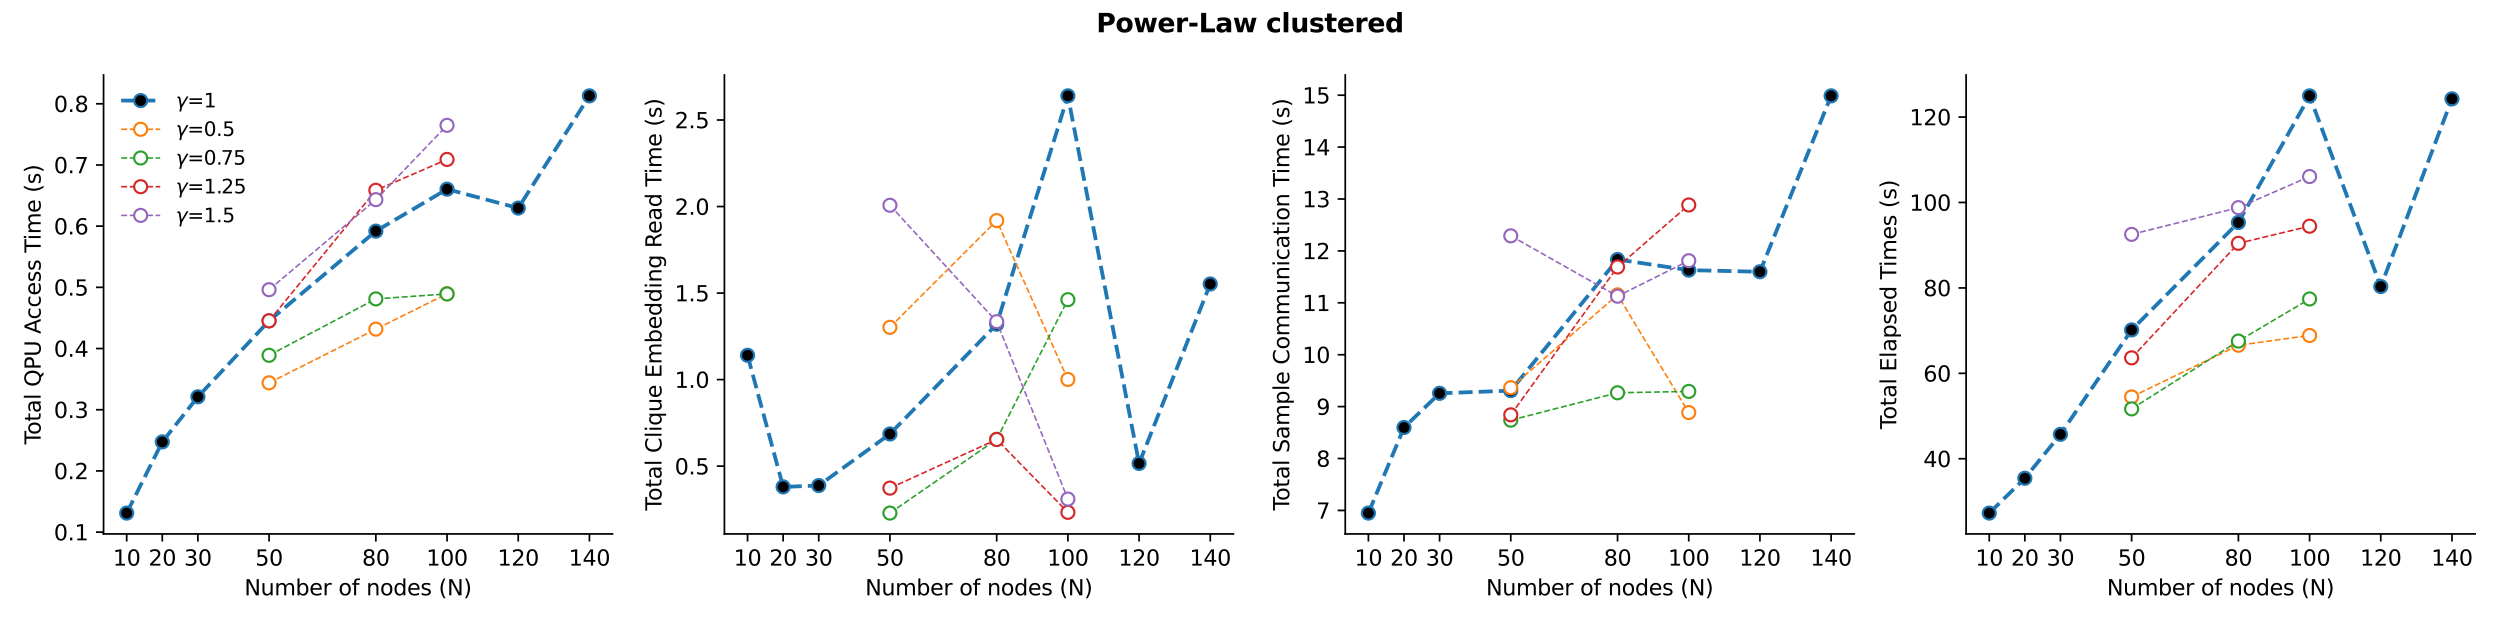 <?xml version="1.0" encoding="utf-8" standalone="no"?>
<!DOCTYPE svg PUBLIC "-//W3C//DTD SVG 1.1//EN"
  "http://www.w3.org/Graphics/SVG/1.1/DTD/svg11.dtd">
<svg xmlns:xlink="http://www.w3.org/1999/xlink" width="1152pt" height="288pt" viewBox="0 0 1152 288" xmlns="http://www.w3.org/2000/svg" version="1.1">
 <defs>
  <style type="text/css">*{stroke-linejoin: round; stroke-linecap: butt}</style>
 </defs>
 <g id="figure_1">
  <g id="patch_1">
   <path d="M 0 288 
L 1152 288 
L 1152 0 
L 0 0 
z
" style="fill: #ffffff"/>
  </g>
  <g id="axes_1">
   <g id="patch_2">
    <path d="M 47.72 246.04 
L 282.265 246.04 
L 282.265 34.56 
L 47.72 34.56 
z
" style="fill: #ffffff"/>
   </g>
   <g id="matplotlib.axis_1">
    <g id="xtick_1">
     <g id="line2d_1">
      <defs>
       <path id="m7a20cfcf41" d="M 0 0 
L 0 3.5 
" style="stroke: #000000; stroke-width: 0.8"/>
      </defs>
      <g>
       <use xlink:href="#m7a20cfcf41" x="58.381" y="246.04" style="stroke: #000000; stroke-width: 0.8"/>
      </g>
     </g>
     <g id="text_1">
      <!-- 10 -->
      <g transform="translate(52.019 260.638) scale(0.1 -0.1)">
       <defs>
        <path id="DejaVuSans-31" d="M 794 531 
L 1825 531 
L 1825 4091 
L 703 3866 
L 703 4441 
L 1819 4666 
L 2450 4666 
L 2450 531 
L 3481 531 
L 3481 0 
L 794 0 
L 794 531 
z
" transform="scale(0.016)"/>
        <path id="DejaVuSans-30" d="M 2034 4250 
Q 1547 4250 1301 3770 
Q 1056 3291 1056 2328 
Q 1056 1369 1301 889 
Q 1547 409 2034 409 
Q 2525 409 2770 889 
Q 3016 1369 3016 2328 
Q 3016 3291 2770 3770 
Q 2525 4250 2034 4250 
z
M 2034 4750 
Q 2819 4750 3233 4129 
Q 3647 3509 3647 2328 
Q 3647 1150 3233 529 
Q 2819 -91 2034 -91 
Q 1250 -91 836 529 
Q 422 1150 422 2328 
Q 422 3509 836 4129 
Q 1250 4750 2034 4750 
z
" transform="scale(0.016)"/>
       </defs>
       <use xlink:href="#DejaVuSans-31"/>
       <use xlink:href="#DejaVuSans-30" transform="translate(63.623 0)"/>
      </g>
     </g>
    </g>
    <g id="xtick_2">
     <g id="line2d_2">
      <g>
       <use xlink:href="#m7a20cfcf41" x="74.783" y="246.04" style="stroke: #000000; stroke-width: 0.8"/>
      </g>
     </g>
     <g id="text_2">
      <!-- 20 -->
      <g transform="translate(68.42 260.638) scale(0.1 -0.1)">
       <defs>
        <path id="DejaVuSans-32" d="M 1228 531 
L 3431 531 
L 3431 0 
L 469 0 
L 469 531 
Q 828 903 1448 1529 
Q 2069 2156 2228 2338 
Q 2531 2678 2651 2914 
Q 2772 3150 2772 3378 
Q 2772 3750 2511 3984 
Q 2250 4219 1831 4219 
Q 1534 4219 1204 4116 
Q 875 4013 500 3803 
L 500 4441 
Q 881 4594 1212 4672 
Q 1544 4750 1819 4750 
Q 2544 4750 2975 4387 
Q 3406 4025 3406 3419 
Q 3406 3131 3298 2873 
Q 3191 2616 2906 2266 
Q 2828 2175 2409 1742 
Q 1991 1309 1228 531 
z
" transform="scale(0.016)"/>
       </defs>
       <use xlink:href="#DejaVuSans-32"/>
       <use xlink:href="#DejaVuSans-30" transform="translate(63.623 0)"/>
      </g>
     </g>
    </g>
    <g id="xtick_3">
     <g id="line2d_3">
      <g>
       <use xlink:href="#m7a20cfcf41" x="91.185" y="246.04" style="stroke: #000000; stroke-width: 0.8"/>
      </g>
     </g>
     <g id="text_3">
      <!-- 30 -->
      <g transform="translate(84.822 260.638) scale(0.1 -0.1)">
       <defs>
        <path id="DejaVuSans-33" d="M 2597 2516 
Q 3050 2419 3304 2112 
Q 3559 1806 3559 1356 
Q 3559 666 3084 287 
Q 2609 -91 1734 -91 
Q 1441 -91 1130 -33 
Q 819 25 488 141 
L 488 750 
Q 750 597 1062 519 
Q 1375 441 1716 441 
Q 2309 441 2620 675 
Q 2931 909 2931 1356 
Q 2931 1769 2642 2001 
Q 2353 2234 1838 2234 
L 1294 2234 
L 1294 2753 
L 1863 2753 
Q 2328 2753 2575 2939 
Q 2822 3125 2822 3475 
Q 2822 3834 2567 4026 
Q 2313 4219 1838 4219 
Q 1578 4219 1281 4162 
Q 984 4106 628 3988 
L 628 4550 
Q 988 4650 1302 4700 
Q 1616 4750 1894 4750 
Q 2613 4750 3031 4423 
Q 3450 4097 3450 3541 
Q 3450 3153 3228 2886 
Q 3006 2619 2597 2516 
z
" transform="scale(0.016)"/>
       </defs>
       <use xlink:href="#DejaVuSans-33"/>
       <use xlink:href="#DejaVuSans-30" transform="translate(63.623 0)"/>
      </g>
     </g>
    </g>
    <g id="xtick_4">
     <g id="line2d_4">
      <g>
       <use xlink:href="#m7a20cfcf41" x="123.988" y="246.04" style="stroke: #000000; stroke-width: 0.8"/>
      </g>
     </g>
     <g id="text_4">
      <!-- 50 -->
      <g transform="translate(117.626 260.638) scale(0.1 -0.1)">
       <defs>
        <path id="DejaVuSans-35" d="M 691 4666 
L 3169 4666 
L 3169 4134 
L 1269 4134 
L 1269 2991 
Q 1406 3038 1543 3061 
Q 1681 3084 1819 3084 
Q 2600 3084 3056 2656 
Q 3513 2228 3513 1497 
Q 3513 744 3044 326 
Q 2575 -91 1722 -91 
Q 1428 -91 1123 -41 
Q 819 9 494 109 
L 494 744 
Q 775 591 1075 516 
Q 1375 441 1709 441 
Q 2250 441 2565 725 
Q 2881 1009 2881 1497 
Q 2881 1984 2565 2268 
Q 2250 2553 1709 2553 
Q 1456 2553 1204 2497 
Q 953 2441 691 2322 
L 691 4666 
z
" transform="scale(0.016)"/>
       </defs>
       <use xlink:href="#DejaVuSans-35"/>
       <use xlink:href="#DejaVuSans-30" transform="translate(63.623 0)"/>
      </g>
     </g>
    </g>
    <g id="xtick_5">
     <g id="line2d_5">
      <g>
       <use xlink:href="#m7a20cfcf41" x="173.193" y="246.04" style="stroke: #000000; stroke-width: 0.8"/>
      </g>
     </g>
     <g id="text_5">
      <!-- 80 -->
      <g transform="translate(166.831 260.638) scale(0.1 -0.1)">
       <defs>
        <path id="DejaVuSans-38" d="M 2034 2216 
Q 1584 2216 1326 1975 
Q 1069 1734 1069 1313 
Q 1069 891 1326 650 
Q 1584 409 2034 409 
Q 2484 409 2743 651 
Q 3003 894 3003 1313 
Q 3003 1734 2745 1975 
Q 2488 2216 2034 2216 
z
M 1403 2484 
Q 997 2584 770 2862 
Q 544 3141 544 3541 
Q 544 4100 942 4425 
Q 1341 4750 2034 4750 
Q 2731 4750 3128 4425 
Q 3525 4100 3525 3541 
Q 3525 3141 3298 2862 
Q 3072 2584 2669 2484 
Q 3125 2378 3379 2068 
Q 3634 1759 3634 1313 
Q 3634 634 3220 271 
Q 2806 -91 2034 -91 
Q 1263 -91 848 271 
Q 434 634 434 1313 
Q 434 1759 690 2068 
Q 947 2378 1403 2484 
z
M 1172 3481 
Q 1172 3119 1398 2916 
Q 1625 2713 2034 2713 
Q 2441 2713 2670 2916 
Q 2900 3119 2900 3481 
Q 2900 3844 2670 4047 
Q 2441 4250 2034 4250 
Q 1625 4250 1398 4047 
Q 1172 3844 1172 3481 
z
" transform="scale(0.016)"/>
       </defs>
       <use xlink:href="#DejaVuSans-38"/>
       <use xlink:href="#DejaVuSans-30" transform="translate(63.623 0)"/>
      </g>
     </g>
    </g>
    <g id="xtick_6">
     <g id="line2d_6">
      <g>
       <use xlink:href="#m7a20cfcf41" x="205.997" y="246.04" style="stroke: #000000; stroke-width: 0.8"/>
      </g>
     </g>
     <g id="text_6">
      <!-- 100 -->
      <g transform="translate(196.453 260.638) scale(0.1 -0.1)">
       <use xlink:href="#DejaVuSans-31"/>
       <use xlink:href="#DejaVuSans-30" transform="translate(63.623 0)"/>
       <use xlink:href="#DejaVuSans-30" transform="translate(127.246 0)"/>
      </g>
     </g>
    </g>
    <g id="xtick_7">
     <g id="line2d_7">
      <g>
       <use xlink:href="#m7a20cfcf41" x="238.8" y="246.04" style="stroke: #000000; stroke-width: 0.8"/>
      </g>
     </g>
     <g id="text_7">
      <!-- 120 -->
      <g transform="translate(229.256 260.638) scale(0.1 -0.1)">
       <use xlink:href="#DejaVuSans-31"/>
       <use xlink:href="#DejaVuSans-32" transform="translate(63.623 0)"/>
       <use xlink:href="#DejaVuSans-30" transform="translate(127.246 0)"/>
      </g>
     </g>
    </g>
    <g id="xtick_8">
     <g id="line2d_8">
      <g>
       <use xlink:href="#m7a20cfcf41" x="271.604" y="246.04" style="stroke: #000000; stroke-width: 0.8"/>
      </g>
     </g>
     <g id="text_8">
      <!-- 140 -->
      <g transform="translate(262.06 260.638) scale(0.1 -0.1)">
       <defs>
        <path id="DejaVuSans-34" d="M 2419 4116 
L 825 1625 
L 2419 1625 
L 2419 4116 
z
M 2253 4666 
L 3047 4666 
L 3047 1625 
L 3713 1625 
L 3713 1100 
L 3047 1100 
L 3047 0 
L 2419 0 
L 2419 1100 
L 313 1100 
L 313 1709 
L 2253 4666 
z
" transform="scale(0.016)"/>
       </defs>
       <use xlink:href="#DejaVuSans-31"/>
       <use xlink:href="#DejaVuSans-34" transform="translate(63.623 0)"/>
       <use xlink:href="#DejaVuSans-30" transform="translate(127.246 0)"/>
      </g>
     </g>
    </g>
    <g id="text_9">
     <!-- Number of nodes (N) -->
     <g transform="translate(112.594 274.317) scale(0.1 -0.1)">
      <defs>
       <path id="DejaVuSans-4e" d="M 628 4666 
L 1478 4666 
L 3547 763 
L 3547 4666 
L 4159 4666 
L 4159 0 
L 3309 0 
L 1241 3903 
L 1241 0 
L 628 0 
L 628 4666 
z
" transform="scale(0.016)"/>
       <path id="DejaVuSans-75" d="M 544 1381 
L 544 3500 
L 1119 3500 
L 1119 1403 
Q 1119 906 1312 657 
Q 1506 409 1894 409 
Q 2359 409 2629 706 
Q 2900 1003 2900 1516 
L 2900 3500 
L 3475 3500 
L 3475 0 
L 2900 0 
L 2900 538 
Q 2691 219 2414 64 
Q 2138 -91 1772 -91 
Q 1169 -91 856 284 
Q 544 659 544 1381 
z
M 1991 3584 
L 1991 3584 
z
" transform="scale(0.016)"/>
       <path id="DejaVuSans-6d" d="M 3328 2828 
Q 3544 3216 3844 3400 
Q 4144 3584 4550 3584 
Q 5097 3584 5394 3201 
Q 5691 2819 5691 2113 
L 5691 0 
L 5113 0 
L 5113 2094 
Q 5113 2597 4934 2840 
Q 4756 3084 4391 3084 
Q 3944 3084 3684 2787 
Q 3425 2491 3425 1978 
L 3425 0 
L 2847 0 
L 2847 2094 
Q 2847 2600 2669 2842 
Q 2491 3084 2119 3084 
Q 1678 3084 1418 2786 
Q 1159 2488 1159 1978 
L 1159 0 
L 581 0 
L 581 3500 
L 1159 3500 
L 1159 2956 
Q 1356 3278 1631 3431 
Q 1906 3584 2284 3584 
Q 2666 3584 2933 3390 
Q 3200 3197 3328 2828 
z
" transform="scale(0.016)"/>
       <path id="DejaVuSans-62" d="M 3116 1747 
Q 3116 2381 2855 2742 
Q 2594 3103 2138 3103 
Q 1681 3103 1420 2742 
Q 1159 2381 1159 1747 
Q 1159 1113 1420 752 
Q 1681 391 2138 391 
Q 2594 391 2855 752 
Q 3116 1113 3116 1747 
z
M 1159 2969 
Q 1341 3281 1617 3432 
Q 1894 3584 2278 3584 
Q 2916 3584 3314 3078 
Q 3713 2572 3713 1747 
Q 3713 922 3314 415 
Q 2916 -91 2278 -91 
Q 1894 -91 1617 61 
Q 1341 213 1159 525 
L 1159 0 
L 581 0 
L 581 4863 
L 1159 4863 
L 1159 2969 
z
" transform="scale(0.016)"/>
       <path id="DejaVuSans-65" d="M 3597 1894 
L 3597 1613 
L 953 1613 
Q 991 1019 1311 708 
Q 1631 397 2203 397 
Q 2534 397 2845 478 
Q 3156 559 3463 722 
L 3463 178 
Q 3153 47 2828 -22 
Q 2503 -91 2169 -91 
Q 1331 -91 842 396 
Q 353 884 353 1716 
Q 353 2575 817 3079 
Q 1281 3584 2069 3584 
Q 2775 3584 3186 3129 
Q 3597 2675 3597 1894 
z
M 3022 2063 
Q 3016 2534 2758 2815 
Q 2500 3097 2075 3097 
Q 1594 3097 1305 2825 
Q 1016 2553 972 2059 
L 3022 2063 
z
" transform="scale(0.016)"/>
       <path id="DejaVuSans-72" d="M 2631 2963 
Q 2534 3019 2420 3045 
Q 2306 3072 2169 3072 
Q 1681 3072 1420 2755 
Q 1159 2438 1159 1844 
L 1159 0 
L 581 0 
L 581 3500 
L 1159 3500 
L 1159 2956 
Q 1341 3275 1631 3429 
Q 1922 3584 2338 3584 
Q 2397 3584 2469 3576 
Q 2541 3569 2628 3553 
L 2631 2963 
z
" transform="scale(0.016)"/>
       <path id="DejaVuSans-20" transform="scale(0.016)"/>
       <path id="DejaVuSans-6f" d="M 1959 3097 
Q 1497 3097 1228 2736 
Q 959 2375 959 1747 
Q 959 1119 1226 758 
Q 1494 397 1959 397 
Q 2419 397 2687 759 
Q 2956 1122 2956 1747 
Q 2956 2369 2687 2733 
Q 2419 3097 1959 3097 
z
M 1959 3584 
Q 2709 3584 3137 3096 
Q 3566 2609 3566 1747 
Q 3566 888 3137 398 
Q 2709 -91 1959 -91 
Q 1206 -91 779 398 
Q 353 888 353 1747 
Q 353 2609 779 3096 
Q 1206 3584 1959 3584 
z
" transform="scale(0.016)"/>
       <path id="DejaVuSans-66" d="M 2375 4863 
L 2375 4384 
L 1825 4384 
Q 1516 4384 1395 4259 
Q 1275 4134 1275 3809 
L 1275 3500 
L 2222 3500 
L 2222 3053 
L 1275 3053 
L 1275 0 
L 697 0 
L 697 3053 
L 147 3053 
L 147 3500 
L 697 3500 
L 697 3744 
Q 697 4328 969 4595 
Q 1241 4863 1831 4863 
L 2375 4863 
z
" transform="scale(0.016)"/>
       <path id="DejaVuSans-6e" d="M 3513 2113 
L 3513 0 
L 2938 0 
L 2938 2094 
Q 2938 2591 2744 2837 
Q 2550 3084 2163 3084 
Q 1697 3084 1428 2787 
Q 1159 2491 1159 1978 
L 1159 0 
L 581 0 
L 581 3500 
L 1159 3500 
L 1159 2956 
Q 1366 3272 1645 3428 
Q 1925 3584 2291 3584 
Q 2894 3584 3203 3211 
Q 3513 2838 3513 2113 
z
" transform="scale(0.016)"/>
       <path id="DejaVuSans-64" d="M 2906 2969 
L 2906 4863 
L 3481 4863 
L 3481 0 
L 2906 0 
L 2906 525 
Q 2725 213 2448 61 
Q 2172 -91 1784 -91 
Q 1150 -91 751 415 
Q 353 922 353 1747 
Q 353 2572 751 3078 
Q 1150 3584 1784 3584 
Q 2172 3584 2448 3432 
Q 2725 3281 2906 2969 
z
M 947 1747 
Q 947 1113 1208 752 
Q 1469 391 1925 391 
Q 2381 391 2643 752 
Q 2906 1113 2906 1747 
Q 2906 2381 2643 2742 
Q 2381 3103 1925 3103 
Q 1469 3103 1208 2742 
Q 947 2381 947 1747 
z
" transform="scale(0.016)"/>
       <path id="DejaVuSans-73" d="M 2834 3397 
L 2834 2853 
Q 2591 2978 2328 3040 
Q 2066 3103 1784 3103 
Q 1356 3103 1142 2972 
Q 928 2841 928 2578 
Q 928 2378 1081 2264 
Q 1234 2150 1697 2047 
L 1894 2003 
Q 2506 1872 2764 1633 
Q 3022 1394 3022 966 
Q 3022 478 2636 193 
Q 2250 -91 1575 -91 
Q 1294 -91 989 -36 
Q 684 19 347 128 
L 347 722 
Q 666 556 975 473 
Q 1284 391 1588 391 
Q 1994 391 2212 530 
Q 2431 669 2431 922 
Q 2431 1156 2273 1281 
Q 2116 1406 1581 1522 
L 1381 1569 
Q 847 1681 609 1914 
Q 372 2147 372 2553 
Q 372 3047 722 3315 
Q 1072 3584 1716 3584 
Q 2034 3584 2315 3537 
Q 2597 3491 2834 3397 
z
" transform="scale(0.016)"/>
       <path id="DejaVuSans-28" d="M 1984 4856 
Q 1566 4138 1362 3434 
Q 1159 2731 1159 2009 
Q 1159 1288 1364 580 
Q 1569 -128 1984 -844 
L 1484 -844 
Q 1016 -109 783 600 
Q 550 1309 550 2009 
Q 550 2706 781 3412 
Q 1013 4119 1484 4856 
L 1984 4856 
z
" transform="scale(0.016)"/>
       <path id="DejaVuSans-29" d="M 513 4856 
L 1013 4856 
Q 1481 4119 1714 3412 
Q 1947 2706 1947 2009 
Q 1947 1309 1714 600 
Q 1481 -109 1013 -844 
L 513 -844 
Q 928 -128 1133 580 
Q 1338 1288 1338 2009 
Q 1338 2731 1133 3434 
Q 928 4138 513 4856 
z
" transform="scale(0.016)"/>
      </defs>
      <use xlink:href="#DejaVuSans-4e"/>
      <use xlink:href="#DejaVuSans-75" transform="translate(74.805 0)"/>
      <use xlink:href="#DejaVuSans-6d" transform="translate(138.184 0)"/>
      <use xlink:href="#DejaVuSans-62" transform="translate(235.596 0)"/>
      <use xlink:href="#DejaVuSans-65" transform="translate(299.072 0)"/>
      <use xlink:href="#DejaVuSans-72" transform="translate(360.596 0)"/>
      <use xlink:href="#DejaVuSans-20" transform="translate(401.709 0)"/>
      <use xlink:href="#DejaVuSans-6f" transform="translate(433.496 0)"/>
      <use xlink:href="#DejaVuSans-66" transform="translate(494.678 0)"/>
      <use xlink:href="#DejaVuSans-20" transform="translate(529.883 0)"/>
      <use xlink:href="#DejaVuSans-6e" transform="translate(561.67 0)"/>
      <use xlink:href="#DejaVuSans-6f" transform="translate(625.049 0)"/>
      <use xlink:href="#DejaVuSans-64" transform="translate(686.23 0)"/>
      <use xlink:href="#DejaVuSans-65" transform="translate(749.707 0)"/>
      <use xlink:href="#DejaVuSans-73" transform="translate(811.23 0)"/>
      <use xlink:href="#DejaVuSans-20" transform="translate(863.33 0)"/>
      <use xlink:href="#DejaVuSans-28" transform="translate(895.117 0)"/>
      <use xlink:href="#DejaVuSans-4e" transform="translate(934.131 0)"/>
      <use xlink:href="#DejaVuSans-29" transform="translate(1008.936 0)"/>
     </g>
    </g>
   </g>
   <g id="matplotlib.axis_2">
    <g id="ytick_1">
     <g id="line2d_9">
      <defs>
       <path id="m426ff57e22" d="M 0 0 
L -3.5 0 
" style="stroke: #000000; stroke-width: 0.8"/>
      </defs>
      <g>
       <use xlink:href="#m426ff57e22" x="47.72" y="245.196" style="stroke: #000000; stroke-width: 0.8"/>
      </g>
     </g>
     <g id="text_10">
      <!-- 0.1 -->
      <g transform="translate(24.817 248.995) scale(0.1 -0.1)">
       <defs>
        <path id="DejaVuSans-2e" d="M 684 794 
L 1344 794 
L 1344 0 
L 684 0 
L 684 794 
z
" transform="scale(0.016)"/>
       </defs>
       <use xlink:href="#DejaVuSans-30"/>
       <use xlink:href="#DejaVuSans-2e" transform="translate(63.623 0)"/>
       <use xlink:href="#DejaVuSans-31" transform="translate(95.41 0)"/>
      </g>
     </g>
    </g>
    <g id="ytick_2">
     <g id="line2d_10">
      <g>
       <use xlink:href="#m426ff57e22" x="47.72" y="217" style="stroke: #000000; stroke-width: 0.8"/>
      </g>
     </g>
     <g id="text_11">
      <!-- 0.2 -->
      <g transform="translate(24.817 220.799) scale(0.1 -0.1)">
       <use xlink:href="#DejaVuSans-30"/>
       <use xlink:href="#DejaVuSans-2e" transform="translate(63.623 0)"/>
       <use xlink:href="#DejaVuSans-32" transform="translate(95.41 0)"/>
      </g>
     </g>
    </g>
    <g id="ytick_3">
     <g id="line2d_11">
      <g>
       <use xlink:href="#m426ff57e22" x="47.72" y="188.804" style="stroke: #000000; stroke-width: 0.8"/>
      </g>
     </g>
     <g id="text_12">
      <!-- 0.3 -->
      <g transform="translate(24.817 192.603) scale(0.1 -0.1)">
       <use xlink:href="#DejaVuSans-30"/>
       <use xlink:href="#DejaVuSans-2e" transform="translate(63.623 0)"/>
       <use xlink:href="#DejaVuSans-33" transform="translate(95.41 0)"/>
      </g>
     </g>
    </g>
    <g id="ytick_4">
     <g id="line2d_12">
      <g>
       <use xlink:href="#m426ff57e22" x="47.72" y="160.608" style="stroke: #000000; stroke-width: 0.8"/>
      </g>
     </g>
     <g id="text_13">
      <!-- 0.4 -->
      <g transform="translate(24.817 164.407) scale(0.1 -0.1)">
       <use xlink:href="#DejaVuSans-30"/>
       <use xlink:href="#DejaVuSans-2e" transform="translate(63.623 0)"/>
       <use xlink:href="#DejaVuSans-34" transform="translate(95.41 0)"/>
      </g>
     </g>
    </g>
    <g id="ytick_5">
     <g id="line2d_13">
      <g>
       <use xlink:href="#m426ff57e22" x="47.72" y="132.412" style="stroke: #000000; stroke-width: 0.8"/>
      </g>
     </g>
     <g id="text_14">
      <!-- 0.5 -->
      <g transform="translate(24.817 136.211) scale(0.1 -0.1)">
       <use xlink:href="#DejaVuSans-30"/>
       <use xlink:href="#DejaVuSans-2e" transform="translate(63.623 0)"/>
       <use xlink:href="#DejaVuSans-35" transform="translate(95.41 0)"/>
      </g>
     </g>
    </g>
    <g id="ytick_6">
     <g id="line2d_14">
      <g>
       <use xlink:href="#m426ff57e22" x="47.72" y="104.216" style="stroke: #000000; stroke-width: 0.8"/>
      </g>
     </g>
     <g id="text_15">
      <!-- 0.6 -->
      <g transform="translate(24.817 108.015) scale(0.1 -0.1)">
       <defs>
        <path id="DejaVuSans-36" d="M 2113 2584 
Q 1688 2584 1439 2293 
Q 1191 2003 1191 1497 
Q 1191 994 1439 701 
Q 1688 409 2113 409 
Q 2538 409 2786 701 
Q 3034 994 3034 1497 
Q 3034 2003 2786 2293 
Q 2538 2584 2113 2584 
z
M 3366 4563 
L 3366 3988 
Q 3128 4100 2886 4159 
Q 2644 4219 2406 4219 
Q 1781 4219 1451 3797 
Q 1122 3375 1075 2522 
Q 1259 2794 1537 2939 
Q 1816 3084 2150 3084 
Q 2853 3084 3261 2657 
Q 3669 2231 3669 1497 
Q 3669 778 3244 343 
Q 2819 -91 2113 -91 
Q 1303 -91 875 529 
Q 447 1150 447 2328 
Q 447 3434 972 4092 
Q 1497 4750 2381 4750 
Q 2619 4750 2861 4703 
Q 3103 4656 3366 4563 
z
" transform="scale(0.016)"/>
       </defs>
       <use xlink:href="#DejaVuSans-30"/>
       <use xlink:href="#DejaVuSans-2e" transform="translate(63.623 0)"/>
       <use xlink:href="#DejaVuSans-36" transform="translate(95.41 0)"/>
      </g>
     </g>
    </g>
    <g id="ytick_7">
     <g id="line2d_15">
      <g>
       <use xlink:href="#m426ff57e22" x="47.72" y="76.02" style="stroke: #000000; stroke-width: 0.8"/>
      </g>
     </g>
     <g id="text_16">
      <!-- 0.7 -->
      <g transform="translate(24.817 79.819) scale(0.1 -0.1)">
       <defs>
        <path id="DejaVuSans-37" d="M 525 4666 
L 3525 4666 
L 3525 4397 
L 1831 0 
L 1172 0 
L 2766 4134 
L 525 4134 
L 525 4666 
z
" transform="scale(0.016)"/>
       </defs>
       <use xlink:href="#DejaVuSans-30"/>
       <use xlink:href="#DejaVuSans-2e" transform="translate(63.623 0)"/>
       <use xlink:href="#DejaVuSans-37" transform="translate(95.41 0)"/>
      </g>
     </g>
    </g>
    <g id="ytick_8">
     <g id="line2d_16">
      <g>
       <use xlink:href="#m426ff57e22" x="47.72" y="47.824" style="stroke: #000000; stroke-width: 0.8"/>
      </g>
     </g>
     <g id="text_17">
      <!-- 0.8 -->
      <g transform="translate(24.817 51.623) scale(0.1 -0.1)">
       <use xlink:href="#DejaVuSans-30"/>
       <use xlink:href="#DejaVuSans-2e" transform="translate(63.623 0)"/>
       <use xlink:href="#DejaVuSans-38" transform="translate(95.41 0)"/>
      </g>
     </g>
    </g>
    <g id="text_18">
     <!-- Total QPU Access Time (s) -->
     <g transform="translate(18.737 204.8) rotate(-90) scale(0.1 -0.1)">
      <defs>
       <path id="DejaVuSans-54" d="M -19 4666 
L 3928 4666 
L 3928 4134 
L 2272 4134 
L 2272 0 
L 1638 0 
L 1638 4134 
L -19 4134 
L -19 4666 
z
" transform="scale(0.016)"/>
       <path id="DejaVuSans-74" d="M 1172 4494 
L 1172 3500 
L 2356 3500 
L 2356 3053 
L 1172 3053 
L 1172 1153 
Q 1172 725 1289 603 
Q 1406 481 1766 481 
L 2356 481 
L 2356 0 
L 1766 0 
Q 1100 0 847 248 
Q 594 497 594 1153 
L 594 3053 
L 172 3053 
L 172 3500 
L 594 3500 
L 594 4494 
L 1172 4494 
z
" transform="scale(0.016)"/>
       <path id="DejaVuSans-61" d="M 2194 1759 
Q 1497 1759 1228 1600 
Q 959 1441 959 1056 
Q 959 750 1161 570 
Q 1363 391 1709 391 
Q 2188 391 2477 730 
Q 2766 1069 2766 1631 
L 2766 1759 
L 2194 1759 
z
M 3341 1997 
L 3341 0 
L 2766 0 
L 2766 531 
Q 2569 213 2275 61 
Q 1981 -91 1556 -91 
Q 1019 -91 701 211 
Q 384 513 384 1019 
Q 384 1609 779 1909 
Q 1175 2209 1959 2209 
L 2766 2209 
L 2766 2266 
Q 2766 2663 2505 2880 
Q 2244 3097 1772 3097 
Q 1472 3097 1187 3025 
Q 903 2953 641 2809 
L 641 3341 
Q 956 3463 1253 3523 
Q 1550 3584 1831 3584 
Q 2591 3584 2966 3190 
Q 3341 2797 3341 1997 
z
" transform="scale(0.016)"/>
       <path id="DejaVuSans-6c" d="M 603 4863 
L 1178 4863 
L 1178 0 
L 603 0 
L 603 4863 
z
" transform="scale(0.016)"/>
       <path id="DejaVuSans-51" d="M 2522 4238 
Q 1834 4238 1429 3725 
Q 1025 3213 1025 2328 
Q 1025 1447 1429 934 
Q 1834 422 2522 422 
Q 3209 422 3611 934 
Q 4013 1447 4013 2328 
Q 4013 3213 3611 3725 
Q 3209 4238 2522 4238 
z
M 3406 84 
L 4238 -825 
L 3475 -825 
L 2784 -78 
Q 2681 -84 2626 -87 
Q 2572 -91 2522 -91 
Q 1538 -91 948 567 
Q 359 1225 359 2328 
Q 359 3434 948 4092 
Q 1538 4750 2522 4750 
Q 3503 4750 4090 4092 
Q 4678 3434 4678 2328 
Q 4678 1516 4351 937 
Q 4025 359 3406 84 
z
" transform="scale(0.016)"/>
       <path id="DejaVuSans-50" d="M 1259 4147 
L 1259 2394 
L 2053 2394 
Q 2494 2394 2734 2622 
Q 2975 2850 2975 3272 
Q 2975 3691 2734 3919 
Q 2494 4147 2053 4147 
L 1259 4147 
z
M 628 4666 
L 2053 4666 
Q 2838 4666 3239 4311 
Q 3641 3956 3641 3272 
Q 3641 2581 3239 2228 
Q 2838 1875 2053 1875 
L 1259 1875 
L 1259 0 
L 628 0 
L 628 4666 
z
" transform="scale(0.016)"/>
       <path id="DejaVuSans-55" d="M 556 4666 
L 1191 4666 
L 1191 1831 
Q 1191 1081 1462 751 
Q 1734 422 2344 422 
Q 2950 422 3222 751 
Q 3494 1081 3494 1831 
L 3494 4666 
L 4128 4666 
L 4128 1753 
Q 4128 841 3676 375 
Q 3225 -91 2344 -91 
Q 1459 -91 1007 375 
Q 556 841 556 1753 
L 556 4666 
z
" transform="scale(0.016)"/>
       <path id="DejaVuSans-41" d="M 2188 4044 
L 1331 1722 
L 3047 1722 
L 2188 4044 
z
M 1831 4666 
L 2547 4666 
L 4325 0 
L 3669 0 
L 3244 1197 
L 1141 1197 
L 716 0 
L 50 0 
L 1831 4666 
z
" transform="scale(0.016)"/>
       <path id="DejaVuSans-63" d="M 3122 3366 
L 3122 2828 
Q 2878 2963 2633 3030 
Q 2388 3097 2138 3097 
Q 1578 3097 1268 2742 
Q 959 2388 959 1747 
Q 959 1106 1268 751 
Q 1578 397 2138 397 
Q 2388 397 2633 464 
Q 2878 531 3122 666 
L 3122 134 
Q 2881 22 2623 -34 
Q 2366 -91 2075 -91 
Q 1284 -91 818 406 
Q 353 903 353 1747 
Q 353 2603 823 3093 
Q 1294 3584 2113 3584 
Q 2378 3584 2631 3529 
Q 2884 3475 3122 3366 
z
" transform="scale(0.016)"/>
       <path id="DejaVuSans-69" d="M 603 3500 
L 1178 3500 
L 1178 0 
L 603 0 
L 603 3500 
z
M 603 4863 
L 1178 4863 
L 1178 4134 
L 603 4134 
L 603 4863 
z
" transform="scale(0.016)"/>
      </defs>
      <use xlink:href="#DejaVuSans-54"/>
      <use xlink:href="#DejaVuSans-6f" transform="translate(44.084 0)"/>
      <use xlink:href="#DejaVuSans-74" transform="translate(105.266 0)"/>
      <use xlink:href="#DejaVuSans-61" transform="translate(144.475 0)"/>
      <use xlink:href="#DejaVuSans-6c" transform="translate(205.754 0)"/>
      <use xlink:href="#DejaVuSans-20" transform="translate(233.537 0)"/>
      <use xlink:href="#DejaVuSans-51" transform="translate(265.324 0)"/>
      <use xlink:href="#DejaVuSans-50" transform="translate(344.035 0)"/>
      <use xlink:href="#DejaVuSans-55" transform="translate(404.338 0)"/>
      <use xlink:href="#DejaVuSans-20" transform="translate(477.531 0)"/>
      <use xlink:href="#DejaVuSans-41" transform="translate(509.318 0)"/>
      <use xlink:href="#DejaVuSans-63" transform="translate(575.977 0)"/>
      <use xlink:href="#DejaVuSans-63" transform="translate(630.957 0)"/>
      <use xlink:href="#DejaVuSans-65" transform="translate(685.938 0)"/>
      <use xlink:href="#DejaVuSans-73" transform="translate(747.461 0)"/>
      <use xlink:href="#DejaVuSans-73" transform="translate(799.561 0)"/>
      <use xlink:href="#DejaVuSans-20" transform="translate(851.66 0)"/>
      <use xlink:href="#DejaVuSans-54" transform="translate(883.447 0)"/>
      <use xlink:href="#DejaVuSans-69" transform="translate(941.406 0)"/>
      <use xlink:href="#DejaVuSans-6d" transform="translate(969.189 0)"/>
      <use xlink:href="#DejaVuSans-65" transform="translate(1066.602 0)"/>
      <use xlink:href="#DejaVuSans-20" transform="translate(1128.125 0)"/>
      <use xlink:href="#DejaVuSans-28" transform="translate(1159.912 0)"/>
      <use xlink:href="#DejaVuSans-73" transform="translate(1198.926 0)"/>
      <use xlink:href="#DejaVuSans-29" transform="translate(1251.025 0)"/>
     </g>
    </g>
   </g>
   <g id="line2d_17">
    <path d="M 58.381 236.427 
L 74.783 203.623 
L 91.185 182.839 
L 123.988 147.854 
L 173.193 106.5 
L 205.997 87.168 
L 238.8 95.882 
L 271.604 44.173 
" clip-path="url(#p0d223b96a2)" style="fill: none; stroke-dasharray: 6.475,2.8; stroke-dashoffset: 0; stroke: #1f77b4; stroke-width: 1.75"/>
    <defs>
     <path id="m3d2fdac1eb" d="M 0 3 
C 0.796 3 1.559 2.684 2.121 2.121 
C 2.684 1.559 3 0.796 3 0 
C 3 -0.796 2.684 -1.559 2.121 -2.121 
C 1.559 -2.684 0.796 -3 0 -3 
C -0.796 -3 -1.559 -2.684 -2.121 -2.121 
C -2.684 -1.559 -3 -0.796 -3 0 
C -3 0.796 -2.684 1.559 -2.121 2.121 
C -1.559 2.684 -0.796 3 0 3 
z
" style="stroke: #1f77b4"/>
    </defs>
    <g clip-path="url(#p0d223b96a2)">
     <use xlink:href="#m3d2fdac1eb" x="58.381" y="236.427" style="stroke: #1f77b4"/>
     <use xlink:href="#m3d2fdac1eb" x="74.783" y="203.623" style="stroke: #1f77b4"/>
     <use xlink:href="#m3d2fdac1eb" x="91.185" y="182.839" style="stroke: #1f77b4"/>
     <use xlink:href="#m3d2fdac1eb" x="123.988" y="147.854" style="stroke: #1f77b4"/>
     <use xlink:href="#m3d2fdac1eb" x="173.193" y="106.5" style="stroke: #1f77b4"/>
     <use xlink:href="#m3d2fdac1eb" x="205.997" y="87.168" style="stroke: #1f77b4"/>
     <use xlink:href="#m3d2fdac1eb" x="238.8" y="95.882" style="stroke: #1f77b4"/>
     <use xlink:href="#m3d2fdac1eb" x="271.604" y="44.173" style="stroke: #1f77b4"/>
    </g>
   </g>
   <g id="line2d_18">
    <path d="M 123.988 176.408 
L 173.193 151.664 
L 205.997 135.356 
" clip-path="url(#p0d223b96a2)" style="fill: none; stroke-dasharray: 2.775,1.2; stroke-dashoffset: 0; stroke: #ff7f0e; stroke-width: 0.75"/>
    <defs>
     <path id="me804a5f235" d="M 0 3 
C 0.796 3 1.559 2.684 2.121 2.121 
C 2.684 1.559 3 0.796 3 0 
C 3 -0.796 2.684 -1.559 2.121 -2.121 
C 1.559 -2.684 0.796 -3 0 -3 
C -0.796 -3 -1.559 -2.684 -2.121 -2.121 
C -2.684 -1.559 -3 -0.796 -3 0 
C -3 0.796 -2.684 1.559 -2.121 2.121 
C -1.559 2.684 -0.796 3 0 3 
z
" style="stroke: #ff7f0e"/>
    </defs>
    <g clip-path="url(#p0d223b96a2)">
     <use xlink:href="#me804a5f235" x="123.988" y="176.408" style="fill: #ffffff; stroke: #ff7f0e"/>
     <use xlink:href="#me804a5f235" x="173.193" y="151.664" style="fill: #ffffff; stroke: #ff7f0e"/>
     <use xlink:href="#me804a5f235" x="205.997" y="135.356" style="fill: #ffffff; stroke: #ff7f0e"/>
    </g>
   </g>
   <g id="line2d_19">
    <path d="M 123.988 163.725 
L 173.193 137.73 
L 205.997 135.443 
" clip-path="url(#p0d223b96a2)" style="fill: none; stroke-dasharray: 2.775,1.2; stroke-dashoffset: 0; stroke: #2ca02c; stroke-width: 0.75"/>
    <defs>
     <path id="m5e166200a7" d="M 0 3 
C 0.796 3 1.559 2.684 2.121 2.121 
C 2.684 1.559 3 0.796 3 0 
C 3 -0.796 2.684 -1.559 2.121 -2.121 
C 1.559 -2.684 0.796 -3 0 -3 
C -0.796 -3 -1.559 -2.684 -2.121 -2.121 
C -2.684 -1.559 -3 -0.796 -3 0 
C -3 0.796 -2.684 1.559 -2.121 2.121 
C -1.559 2.684 -0.796 3 0 3 
z
" style="stroke: #2ca02c"/>
    </defs>
    <g clip-path="url(#p0d223b96a2)">
     <use xlink:href="#m5e166200a7" x="123.988" y="163.725" style="fill: #ffffff; stroke: #2ca02c"/>
     <use xlink:href="#m5e166200a7" x="173.193" y="137.73" style="fill: #ffffff; stroke: #2ca02c"/>
     <use xlink:href="#m5e166200a7" x="205.997" y="135.443" style="fill: #ffffff; stroke: #2ca02c"/>
    </g>
   </g>
   <g id="line2d_20">
    <path d="M 123.988 147.835 
L 173.193 87.687 
L 205.997 73.47 
" clip-path="url(#p0d223b96a2)" style="fill: none; stroke-dasharray: 2.775,1.2; stroke-dashoffset: 0; stroke: #d62728; stroke-width: 0.75"/>
    <defs>
     <path id="m5f3c141243" d="M 0 3 
C 0.796 3 1.559 2.684 2.121 2.121 
C 2.684 1.559 3 0.796 3 0 
C 3 -0.796 2.684 -1.559 2.121 -2.121 
C 1.559 -2.684 0.796 -3 0 -3 
C -0.796 -3 -1.559 -2.684 -2.121 -2.121 
C -2.684 -1.559 -3 -0.796 -3 0 
C -3 0.796 -2.684 1.559 -2.121 2.121 
C -1.559 2.684 -0.796 3 0 3 
z
" style="stroke: #d62728"/>
    </defs>
    <g clip-path="url(#p0d223b96a2)">
     <use xlink:href="#m5f3c141243" x="123.988" y="147.835" style="fill: #ffffff; stroke: #d62728"/>
     <use xlink:href="#m5f3c141243" x="173.193" y="87.687" style="fill: #ffffff; stroke: #d62728"/>
     <use xlink:href="#m5f3c141243" x="205.997" y="73.47" style="fill: #ffffff; stroke: #d62728"/>
    </g>
   </g>
   <g id="line2d_21">
    <path d="M 123.988 133.498 
L 173.193 92.001 
L 205.997 57.746 
" clip-path="url(#p0d223b96a2)" style="fill: none; stroke-dasharray: 2.775,1.2; stroke-dashoffset: 0; stroke: #9467bd; stroke-width: 0.75"/>
    <defs>
     <path id="mc685c0979e" d="M 0 3 
C 0.796 3 1.559 2.684 2.121 2.121 
C 2.684 1.559 3 0.796 3 0 
C 3 -0.796 2.684 -1.559 2.121 -2.121 
C 1.559 -2.684 0.796 -3 0 -3 
C -0.796 -3 -1.559 -2.684 -2.121 -2.121 
C -2.684 -1.559 -3 -0.796 -3 0 
C -3 0.796 -2.684 1.559 -2.121 2.121 
C -1.559 2.684 -0.796 3 0 3 
z
" style="stroke: #9467bd"/>
    </defs>
    <g clip-path="url(#p0d223b96a2)">
     <use xlink:href="#mc685c0979e" x="123.988" y="133.498" style="fill: #ffffff; stroke: #9467bd"/>
     <use xlink:href="#mc685c0979e" x="173.193" y="92.001" style="fill: #ffffff; stroke: #9467bd"/>
     <use xlink:href="#mc685c0979e" x="205.997" y="57.746" style="fill: #ffffff; stroke: #9467bd"/>
    </g>
   </g>
   <g id="patch_3">
    <path d="M 47.72 246.04 
L 47.72 34.56 
" style="fill: none; stroke: #000000; stroke-width: 0.8; stroke-linejoin: miter; stroke-linecap: square"/>
   </g>
   <g id="patch_4">
    <path d="M 47.72 246.04 
L 282.265 246.04 
" style="fill: none; stroke: #000000; stroke-width: 0.8; stroke-linejoin: miter; stroke-linecap: square"/>
   </g>
   <g id="legend_1">
    <g id="line2d_22">
     <path d="M 55.82 46.349 
L 64.82 46.349 
L 73.82 46.349 
" style="fill: none; stroke-dasharray: 6.475,2.8; stroke-dashoffset: 0; stroke: #1f77b4; stroke-width: 1.75"/>
     <g>
      <use xlink:href="#m3d2fdac1eb" x="64.82" y="46.349" style="stroke: #1f77b4"/>
     </g>
    </g>
    <g id="text_19">
     <!-- $\gamma$=1 -->
     <g transform="translate(81.02 49.499) scale(0.09 -0.09)">
      <defs>
       <path id="DejaVuSans-Oblique-3b3" d="M 1491 2950 
L 1838 788 
L 3456 3500 
L 4066 3500 
L 1972 0 
L 1713 -1331 
L 1138 -1331 
L 1397 0 
L 988 2613 
Q 925 3006 628 3006 
L 475 3006 
L 569 3500 
L 788 3500 
Q 1403 3500 1491 2950 
z
" transform="scale(0.016)"/>
       <path id="DejaVuSans-3d" d="M 678 2906 
L 4684 2906 
L 4684 2381 
L 678 2381 
L 678 2906 
z
M 678 1631 
L 4684 1631 
L 4684 1100 
L 678 1100 
L 678 1631 
z
" transform="scale(0.016)"/>
      </defs>
      <use xlink:href="#DejaVuSans-Oblique-3b3" transform="translate(0 0.094)"/>
      <use xlink:href="#DejaVuSans-3d" transform="translate(59.18 0.094)"/>
      <use xlink:href="#DejaVuSans-31" transform="translate(142.969 0.094)"/>
     </g>
    </g>
    <g id="line2d_23">
     <path d="M 55.82 59.577 
L 64.82 59.577 
L 73.82 59.577 
" style="fill: none; stroke-dasharray: 2.775,1.2; stroke-dashoffset: 0; stroke: #ff7f0e; stroke-width: 0.75"/>
     <g>
      <use xlink:href="#me804a5f235" x="64.82" y="59.577" style="fill: #ffffff; stroke: #ff7f0e"/>
     </g>
    </g>
    <g id="text_20">
     <!-- $\gamma$=0.5 -->
     <g transform="translate(81.02 62.727) scale(0.09 -0.09)">
      <use xlink:href="#DejaVuSans-Oblique-3b3" transform="translate(0 0.781)"/>
      <use xlink:href="#DejaVuSans-3d" transform="translate(59.18 0.781)"/>
      <use xlink:href="#DejaVuSans-30" transform="translate(142.969 0.781)"/>
      <use xlink:href="#DejaVuSans-2e" transform="translate(206.592 0.781)"/>
      <use xlink:href="#DejaVuSans-35" transform="translate(238.379 0.781)"/>
     </g>
    </g>
    <g id="line2d_24">
     <path d="M 55.82 72.806 
L 64.82 72.806 
L 73.82 72.806 
" style="fill: none; stroke-dasharray: 2.775,1.2; stroke-dashoffset: 0; stroke: #2ca02c; stroke-width: 0.75"/>
     <g>
      <use xlink:href="#m5e166200a7" x="64.82" y="72.806" style="fill: #ffffff; stroke: #2ca02c"/>
     </g>
    </g>
    <g id="text_21">
     <!-- $\gamma$=0.75 -->
     <g transform="translate(81.02 75.956) scale(0.09 -0.09)">
      <use xlink:href="#DejaVuSans-Oblique-3b3" transform="translate(0 0.781)"/>
      <use xlink:href="#DejaVuSans-3d" transform="translate(59.18 0.781)"/>
      <use xlink:href="#DejaVuSans-30" transform="translate(142.969 0.781)"/>
      <use xlink:href="#DejaVuSans-2e" transform="translate(206.592 0.781)"/>
      <use xlink:href="#DejaVuSans-37" transform="translate(230.629 0.781)"/>
      <use xlink:href="#DejaVuSans-35" transform="translate(294.252 0.781)"/>
     </g>
    </g>
    <g id="line2d_25">
     <path d="M 55.82 86.034 
L 64.82 86.034 
L 73.82 86.034 
" style="fill: none; stroke-dasharray: 2.775,1.2; stroke-dashoffset: 0; stroke: #d62728; stroke-width: 0.75"/>
     <g>
      <use xlink:href="#m5f3c141243" x="64.82" y="86.034" style="fill: #ffffff; stroke: #d62728"/>
     </g>
    </g>
    <g id="text_22">
     <!-- $\gamma$=1.25 -->
     <g transform="translate(81.02 89.184) scale(0.09 -0.09)">
      <use xlink:href="#DejaVuSans-Oblique-3b3" transform="translate(0 0.781)"/>
      <use xlink:href="#DejaVuSans-3d" transform="translate(59.18 0.781)"/>
      <use xlink:href="#DejaVuSans-31" transform="translate(142.969 0.781)"/>
      <use xlink:href="#DejaVuSans-2e" transform="translate(206.592 0.781)"/>
      <use xlink:href="#DejaVuSans-32" transform="translate(232.879 0.781)"/>
      <use xlink:href="#DejaVuSans-35" transform="translate(296.502 0.781)"/>
     </g>
    </g>
    <g id="line2d_26">
     <path d="M 55.82 99.263 
L 64.82 99.263 
L 73.82 99.263 
" style="fill: none; stroke-dasharray: 2.775,1.2; stroke-dashoffset: 0; stroke: #9467bd; stroke-width: 0.75"/>
     <g>
      <use xlink:href="#mc685c0979e" x="64.82" y="99.263" style="fill: #ffffff; stroke: #9467bd"/>
     </g>
    </g>
    <g id="text_23">
     <!-- $\gamma$=1.5 -->
     <g transform="translate(81.02 102.413) scale(0.09 -0.09)">
      <use xlink:href="#DejaVuSans-Oblique-3b3" transform="translate(0 0.094)"/>
      <use xlink:href="#DejaVuSans-3d" transform="translate(59.18 0.094)"/>
      <use xlink:href="#DejaVuSans-31" transform="translate(142.969 0.094)"/>
      <use xlink:href="#DejaVuSans-2e" transform="translate(206.592 0.094)"/>
      <use xlink:href="#DejaVuSans-35" transform="translate(238.379 0.094)"/>
     </g>
    </g>
   </g>
  </g>
  <g id="axes_2">
   <g id="patch_5">
    <path d="M 333.808 246.04 
L 568.352 246.04 
L 568.352 34.56 
L 333.808 34.56 
z
" style="fill: #ffffff"/>
   </g>
   <g id="matplotlib.axis_3">
    <g id="xtick_9">
     <g id="line2d_27">
      <g>
       <use xlink:href="#m7a20cfcf41" x="344.469" y="246.04" style="stroke: #000000; stroke-width: 0.8"/>
      </g>
     </g>
     <g id="text_24">
      <!-- 10 -->
      <g transform="translate(338.106 260.638) scale(0.1 -0.1)">
       <use xlink:href="#DejaVuSans-31"/>
       <use xlink:href="#DejaVuSans-30" transform="translate(63.623 0)"/>
      </g>
     </g>
    </g>
    <g id="xtick_10">
     <g id="line2d_28">
      <g>
       <use xlink:href="#m7a20cfcf41" x="360.87" y="246.04" style="stroke: #000000; stroke-width: 0.8"/>
      </g>
     </g>
     <g id="text_25">
      <!-- 20 -->
      <g transform="translate(354.508 260.638) scale(0.1 -0.1)">
       <use xlink:href="#DejaVuSans-32"/>
       <use xlink:href="#DejaVuSans-30" transform="translate(63.623 0)"/>
      </g>
     </g>
    </g>
    <g id="xtick_11">
     <g id="line2d_29">
      <g>
       <use xlink:href="#m7a20cfcf41" x="377.272" y="246.04" style="stroke: #000000; stroke-width: 0.8"/>
      </g>
     </g>
     <g id="text_26">
      <!-- 30 -->
      <g transform="translate(370.91 260.638) scale(0.1 -0.1)">
       <use xlink:href="#DejaVuSans-33"/>
       <use xlink:href="#DejaVuSans-30" transform="translate(63.623 0)"/>
      </g>
     </g>
    </g>
    <g id="xtick_12">
     <g id="line2d_30">
      <g>
       <use xlink:href="#m7a20cfcf41" x="410.076" y="246.04" style="stroke: #000000; stroke-width: 0.8"/>
      </g>
     </g>
     <g id="text_27">
      <!-- 50 -->
      <g transform="translate(403.713 260.638) scale(0.1 -0.1)">
       <use xlink:href="#DejaVuSans-35"/>
       <use xlink:href="#DejaVuSans-30" transform="translate(63.623 0)"/>
      </g>
     </g>
    </g>
    <g id="xtick_13">
     <g id="line2d_31">
      <g>
       <use xlink:href="#m7a20cfcf41" x="459.281" y="246.04" style="stroke: #000000; stroke-width: 0.8"/>
      </g>
     </g>
     <g id="text_28">
      <!-- 80 -->
      <g transform="translate(452.918 260.638) scale(0.1 -0.1)">
       <use xlink:href="#DejaVuSans-38"/>
       <use xlink:href="#DejaVuSans-30" transform="translate(63.623 0)"/>
      </g>
     </g>
    </g>
    <g id="xtick_14">
     <g id="line2d_32">
      <g>
       <use xlink:href="#m7a20cfcf41" x="492.084" y="246.04" style="stroke: #000000; stroke-width: 0.8"/>
      </g>
     </g>
     <g id="text_29">
      <!-- 100 -->
      <g transform="translate(482.54 260.638) scale(0.1 -0.1)">
       <use xlink:href="#DejaVuSans-31"/>
       <use xlink:href="#DejaVuSans-30" transform="translate(63.623 0)"/>
       <use xlink:href="#DejaVuSans-30" transform="translate(127.246 0)"/>
      </g>
     </g>
    </g>
    <g id="xtick_15">
     <g id="line2d_33">
      <g>
       <use xlink:href="#m7a20cfcf41" x="524.888" y="246.04" style="stroke: #000000; stroke-width: 0.8"/>
      </g>
     </g>
     <g id="text_30">
      <!-- 120 -->
      <g transform="translate(515.344 260.638) scale(0.1 -0.1)">
       <use xlink:href="#DejaVuSans-31"/>
       <use xlink:href="#DejaVuSans-32" transform="translate(63.623 0)"/>
       <use xlink:href="#DejaVuSans-30" transform="translate(127.246 0)"/>
      </g>
     </g>
    </g>
    <g id="xtick_16">
     <g id="line2d_34">
      <g>
       <use xlink:href="#m7a20cfcf41" x="557.691" y="246.04" style="stroke: #000000; stroke-width: 0.8"/>
      </g>
     </g>
     <g id="text_31">
      <!-- 140 -->
      <g transform="translate(548.147 260.638) scale(0.1 -0.1)">
       <use xlink:href="#DejaVuSans-31"/>
       <use xlink:href="#DejaVuSans-34" transform="translate(63.623 0)"/>
       <use xlink:href="#DejaVuSans-30" transform="translate(127.246 0)"/>
      </g>
     </g>
    </g>
    <g id="text_32">
     <!-- Number of nodes (N) -->
     <g transform="translate(398.681 274.317) scale(0.1 -0.1)">
      <use xlink:href="#DejaVuSans-4e"/>
      <use xlink:href="#DejaVuSans-75" transform="translate(74.805 0)"/>
      <use xlink:href="#DejaVuSans-6d" transform="translate(138.184 0)"/>
      <use xlink:href="#DejaVuSans-62" transform="translate(235.596 0)"/>
      <use xlink:href="#DejaVuSans-65" transform="translate(299.072 0)"/>
      <use xlink:href="#DejaVuSans-72" transform="translate(360.596 0)"/>
      <use xlink:href="#DejaVuSans-20" transform="translate(401.709 0)"/>
      <use xlink:href="#DejaVuSans-6f" transform="translate(433.496 0)"/>
      <use xlink:href="#DejaVuSans-66" transform="translate(494.678 0)"/>
      <use xlink:href="#DejaVuSans-20" transform="translate(529.883 0)"/>
      <use xlink:href="#DejaVuSans-6e" transform="translate(561.67 0)"/>
      <use xlink:href="#DejaVuSans-6f" transform="translate(625.049 0)"/>
      <use xlink:href="#DejaVuSans-64" transform="translate(686.23 0)"/>
      <use xlink:href="#DejaVuSans-65" transform="translate(749.707 0)"/>
      <use xlink:href="#DejaVuSans-73" transform="translate(811.23 0)"/>
      <use xlink:href="#DejaVuSans-20" transform="translate(863.33 0)"/>
      <use xlink:href="#DejaVuSans-28" transform="translate(895.117 0)"/>
      <use xlink:href="#DejaVuSans-4e" transform="translate(934.131 0)"/>
      <use xlink:href="#DejaVuSans-29" transform="translate(1008.936 0)"/>
     </g>
    </g>
   </g>
   <g id="matplotlib.axis_4">
    <g id="ytick_9">
     <g id="line2d_35">
      <g>
       <use xlink:href="#m426ff57e22" x="333.808" y="214.807" style="stroke: #000000; stroke-width: 0.8"/>
      </g>
     </g>
     <g id="text_33">
      <!-- 0.5 -->
      <g transform="translate(310.904 218.606) scale(0.1 -0.1)">
       <use xlink:href="#DejaVuSans-30"/>
       <use xlink:href="#DejaVuSans-2e" transform="translate(63.623 0)"/>
       <use xlink:href="#DejaVuSans-35" transform="translate(95.41 0)"/>
      </g>
     </g>
    </g>
    <g id="ytick_10">
     <g id="line2d_36">
      <g>
       <use xlink:href="#m426ff57e22" x="333.808" y="174.928" style="stroke: #000000; stroke-width: 0.8"/>
      </g>
     </g>
     <g id="text_34">
      <!-- 1.0 -->
      <g transform="translate(310.904 178.727) scale(0.1 -0.1)">
       <use xlink:href="#DejaVuSans-31"/>
       <use xlink:href="#DejaVuSans-2e" transform="translate(63.623 0)"/>
       <use xlink:href="#DejaVuSans-30" transform="translate(95.41 0)"/>
      </g>
     </g>
    </g>
    <g id="ytick_11">
     <g id="line2d_37">
      <g>
       <use xlink:href="#m426ff57e22" x="333.808" y="135.049" style="stroke: #000000; stroke-width: 0.8"/>
      </g>
     </g>
     <g id="text_35">
      <!-- 1.5 -->
      <g transform="translate(310.904 138.848) scale(0.1 -0.1)">
       <use xlink:href="#DejaVuSans-31"/>
       <use xlink:href="#DejaVuSans-2e" transform="translate(63.623 0)"/>
       <use xlink:href="#DejaVuSans-35" transform="translate(95.41 0)"/>
      </g>
     </g>
    </g>
    <g id="ytick_12">
     <g id="line2d_38">
      <g>
       <use xlink:href="#m426ff57e22" x="333.808" y="95.17" style="stroke: #000000; stroke-width: 0.8"/>
      </g>
     </g>
     <g id="text_36">
      <!-- 2.0 -->
      <g transform="translate(310.904 98.97) scale(0.1 -0.1)">
       <use xlink:href="#DejaVuSans-32"/>
       <use xlink:href="#DejaVuSans-2e" transform="translate(63.623 0)"/>
       <use xlink:href="#DejaVuSans-30" transform="translate(95.41 0)"/>
      </g>
     </g>
    </g>
    <g id="ytick_13">
     <g id="line2d_39">
      <g>
       <use xlink:href="#m426ff57e22" x="333.808" y="55.292" style="stroke: #000000; stroke-width: 0.8"/>
      </g>
     </g>
     <g id="text_37">
      <!-- 2.5 -->
      <g transform="translate(310.904 59.091) scale(0.1 -0.1)">
       <use xlink:href="#DejaVuSans-32"/>
       <use xlink:href="#DejaVuSans-2e" transform="translate(63.623 0)"/>
       <use xlink:href="#DejaVuSans-35" transform="translate(95.41 0)"/>
      </g>
     </g>
    </g>
    <g id="text_38">
     <!-- Total Clique Embedding Read Time (s) -->
     <g transform="translate(304.825 235.276) rotate(-90) scale(0.1 -0.1)">
      <defs>
       <path id="DejaVuSans-43" d="M 4122 4306 
L 4122 3641 
Q 3803 3938 3442 4084 
Q 3081 4231 2675 4231 
Q 1875 4231 1450 3742 
Q 1025 3253 1025 2328 
Q 1025 1406 1450 917 
Q 1875 428 2675 428 
Q 3081 428 3442 575 
Q 3803 722 4122 1019 
L 4122 359 
Q 3791 134 3420 21 
Q 3050 -91 2638 -91 
Q 1578 -91 968 557 
Q 359 1206 359 2328 
Q 359 3453 968 4101 
Q 1578 4750 2638 4750 
Q 3056 4750 3426 4639 
Q 3797 4528 4122 4306 
z
" transform="scale(0.016)"/>
       <path id="DejaVuSans-71" d="M 947 1747 
Q 947 1113 1208 752 
Q 1469 391 1925 391 
Q 2381 391 2643 752 
Q 2906 1113 2906 1747 
Q 2906 2381 2643 2742 
Q 2381 3103 1925 3103 
Q 1469 3103 1208 2742 
Q 947 2381 947 1747 
z
M 2906 525 
Q 2725 213 2448 61 
Q 2172 -91 1784 -91 
Q 1150 -91 751 415 
Q 353 922 353 1747 
Q 353 2572 751 3078 
Q 1150 3584 1784 3584 
Q 2172 3584 2448 3432 
Q 2725 3281 2906 2969 
L 2906 3500 
L 3481 3500 
L 3481 -1331 
L 2906 -1331 
L 2906 525 
z
" transform="scale(0.016)"/>
       <path id="DejaVuSans-45" d="M 628 4666 
L 3578 4666 
L 3578 4134 
L 1259 4134 
L 1259 2753 
L 3481 2753 
L 3481 2222 
L 1259 2222 
L 1259 531 
L 3634 531 
L 3634 0 
L 628 0 
L 628 4666 
z
" transform="scale(0.016)"/>
       <path id="DejaVuSans-67" d="M 2906 1791 
Q 2906 2416 2648 2759 
Q 2391 3103 1925 3103 
Q 1463 3103 1205 2759 
Q 947 2416 947 1791 
Q 947 1169 1205 825 
Q 1463 481 1925 481 
Q 2391 481 2648 825 
Q 2906 1169 2906 1791 
z
M 3481 434 
Q 3481 -459 3084 -895 
Q 2688 -1331 1869 -1331 
Q 1566 -1331 1297 -1286 
Q 1028 -1241 775 -1147 
L 775 -588 
Q 1028 -725 1275 -790 
Q 1522 -856 1778 -856 
Q 2344 -856 2625 -561 
Q 2906 -266 2906 331 
L 2906 616 
Q 2728 306 2450 153 
Q 2172 0 1784 0 
Q 1141 0 747 490 
Q 353 981 353 1791 
Q 353 2603 747 3093 
Q 1141 3584 1784 3584 
Q 2172 3584 2450 3431 
Q 2728 3278 2906 2969 
L 2906 3500 
L 3481 3500 
L 3481 434 
z
" transform="scale(0.016)"/>
       <path id="DejaVuSans-52" d="M 2841 2188 
Q 3044 2119 3236 1894 
Q 3428 1669 3622 1275 
L 4263 0 
L 3584 0 
L 2988 1197 
Q 2756 1666 2539 1819 
Q 2322 1972 1947 1972 
L 1259 1972 
L 1259 0 
L 628 0 
L 628 4666 
L 2053 4666 
Q 2853 4666 3247 4331 
Q 3641 3997 3641 3322 
Q 3641 2881 3436 2590 
Q 3231 2300 2841 2188 
z
M 1259 4147 
L 1259 2491 
L 2053 2491 
Q 2509 2491 2742 2702 
Q 2975 2913 2975 3322 
Q 2975 3731 2742 3939 
Q 2509 4147 2053 4147 
L 1259 4147 
z
" transform="scale(0.016)"/>
      </defs>
      <use xlink:href="#DejaVuSans-54"/>
      <use xlink:href="#DejaVuSans-6f" transform="translate(44.084 0)"/>
      <use xlink:href="#DejaVuSans-74" transform="translate(105.266 0)"/>
      <use xlink:href="#DejaVuSans-61" transform="translate(144.475 0)"/>
      <use xlink:href="#DejaVuSans-6c" transform="translate(205.754 0)"/>
      <use xlink:href="#DejaVuSans-20" transform="translate(233.537 0)"/>
      <use xlink:href="#DejaVuSans-43" transform="translate(265.324 0)"/>
      <use xlink:href="#DejaVuSans-6c" transform="translate(335.148 0)"/>
      <use xlink:href="#DejaVuSans-69" transform="translate(362.932 0)"/>
      <use xlink:href="#DejaVuSans-71" transform="translate(390.715 0)"/>
      <use xlink:href="#DejaVuSans-75" transform="translate(454.191 0)"/>
      <use xlink:href="#DejaVuSans-65" transform="translate(517.57 0)"/>
      <use xlink:href="#DejaVuSans-20" transform="translate(579.094 0)"/>
      <use xlink:href="#DejaVuSans-45" transform="translate(610.881 0)"/>
      <use xlink:href="#DejaVuSans-6d" transform="translate(674.064 0)"/>
      <use xlink:href="#DejaVuSans-62" transform="translate(771.477 0)"/>
      <use xlink:href="#DejaVuSans-65" transform="translate(834.953 0)"/>
      <use xlink:href="#DejaVuSans-64" transform="translate(896.477 0)"/>
      <use xlink:href="#DejaVuSans-64" transform="translate(959.953 0)"/>
      <use xlink:href="#DejaVuSans-69" transform="translate(1023.43 0)"/>
      <use xlink:href="#DejaVuSans-6e" transform="translate(1051.213 0)"/>
      <use xlink:href="#DejaVuSans-67" transform="translate(1114.592 0)"/>
      <use xlink:href="#DejaVuSans-20" transform="translate(1178.068 0)"/>
      <use xlink:href="#DejaVuSans-52" transform="translate(1209.855 0)"/>
      <use xlink:href="#DejaVuSans-65" transform="translate(1274.838 0)"/>
      <use xlink:href="#DejaVuSans-61" transform="translate(1336.361 0)"/>
      <use xlink:href="#DejaVuSans-64" transform="translate(1397.641 0)"/>
      <use xlink:href="#DejaVuSans-20" transform="translate(1461.117 0)"/>
      <use xlink:href="#DejaVuSans-54" transform="translate(1492.904 0)"/>
      <use xlink:href="#DejaVuSans-69" transform="translate(1550.863 0)"/>
      <use xlink:href="#DejaVuSans-6d" transform="translate(1578.646 0)"/>
      <use xlink:href="#DejaVuSans-65" transform="translate(1676.059 0)"/>
      <use xlink:href="#DejaVuSans-20" transform="translate(1737.582 0)"/>
      <use xlink:href="#DejaVuSans-28" transform="translate(1769.369 0)"/>
      <use xlink:href="#DejaVuSans-73" transform="translate(1808.383 0)"/>
      <use xlink:href="#DejaVuSans-29" transform="translate(1860.482 0)"/>
     </g>
    </g>
   </g>
   <g id="line2d_40">
    <path d="M 344.469 163.715 
L 360.87 224.358 
L 377.272 223.734 
L 410.076 199.975 
L 459.281 149.4 
L 492.084 44.173 
L 524.888 213.566 
L 557.691 130.86 
" clip-path="url(#pceaf13e447)" style="fill: none; stroke-dasharray: 6.475,2.8; stroke-dashoffset: 0; stroke: #1f77b4; stroke-width: 1.75"/>
    <g clip-path="url(#pceaf13e447)">
     <use xlink:href="#m3d2fdac1eb" x="344.469" y="163.715" style="stroke: #1f77b4"/>
     <use xlink:href="#m3d2fdac1eb" x="360.87" y="224.358" style="stroke: #1f77b4"/>
     <use xlink:href="#m3d2fdac1eb" x="377.272" y="223.734" style="stroke: #1f77b4"/>
     <use xlink:href="#m3d2fdac1eb" x="410.076" y="199.975" style="stroke: #1f77b4"/>
     <use xlink:href="#m3d2fdac1eb" x="459.281" y="149.4" style="stroke: #1f77b4"/>
     <use xlink:href="#m3d2fdac1eb" x="492.084" y="44.173" style="stroke: #1f77b4"/>
     <use xlink:href="#m3d2fdac1eb" x="524.888" y="213.566" style="stroke: #1f77b4"/>
     <use xlink:href="#m3d2fdac1eb" x="557.691" y="130.86" style="stroke: #1f77b4"/>
    </g>
   </g>
   <g id="line2d_41">
    <path d="M 410.076 150.828 
L 459.281 101.636 
L 492.084 174.848 
" clip-path="url(#pceaf13e447)" style="fill: none; stroke-dasharray: 2.775,1.2; stroke-dashoffset: 0; stroke: #ff7f0e; stroke-width: 0.75"/>
    <g clip-path="url(#pceaf13e447)">
     <use xlink:href="#me804a5f235" x="410.076" y="150.828" style="fill: #ffffff; stroke: #ff7f0e"/>
     <use xlink:href="#me804a5f235" x="459.281" y="101.636" style="fill: #ffffff; stroke: #ff7f0e"/>
     <use xlink:href="#me804a5f235" x="492.084" y="174.848" style="fill: #ffffff; stroke: #ff7f0e"/>
    </g>
   </g>
   <g id="line2d_42">
    <path d="M 410.076 236.427 
L 459.281 202.433 
L 492.084 138.092 
" clip-path="url(#pceaf13e447)" style="fill: none; stroke-dasharray: 2.775,1.2; stroke-dashoffset: 0; stroke: #2ca02c; stroke-width: 0.75"/>
    <g clip-path="url(#pceaf13e447)">
     <use xlink:href="#m5e166200a7" x="410.076" y="236.427" style="fill: #ffffff; stroke: #2ca02c"/>
     <use xlink:href="#m5e166200a7" x="459.281" y="202.433" style="fill: #ffffff; stroke: #2ca02c"/>
     <use xlink:href="#m5e166200a7" x="492.084" y="138.092" style="fill: #ffffff; stroke: #2ca02c"/>
    </g>
   </g>
   <g id="line2d_43">
    <path d="M 410.076 224.93 
L 459.281 202.521 
L 492.084 236.08 
" clip-path="url(#pceaf13e447)" style="fill: none; stroke-dasharray: 2.775,1.2; stroke-dashoffset: 0; stroke: #d62728; stroke-width: 0.75"/>
    <g clip-path="url(#pceaf13e447)">
     <use xlink:href="#m5f3c141243" x="410.076" y="224.93" style="fill: #ffffff; stroke: #d62728"/>
     <use xlink:href="#m5f3c141243" x="459.281" y="202.521" style="fill: #ffffff; stroke: #d62728"/>
     <use xlink:href="#m5f3c141243" x="492.084" y="236.08" style="fill: #ffffff; stroke: #d62728"/>
    </g>
   </g>
   <g id="line2d_44">
    <path d="M 410.076 94.584 
L 459.281 148.223 
L 492.084 229.974 
" clip-path="url(#pceaf13e447)" style="fill: none; stroke-dasharray: 2.775,1.2; stroke-dashoffset: 0; stroke: #9467bd; stroke-width: 0.75"/>
    <g clip-path="url(#pceaf13e447)">
     <use xlink:href="#mc685c0979e" x="410.076" y="94.584" style="fill: #ffffff; stroke: #9467bd"/>
     <use xlink:href="#mc685c0979e" x="459.281" y="148.223" style="fill: #ffffff; stroke: #9467bd"/>
     <use xlink:href="#mc685c0979e" x="492.084" y="229.974" style="fill: #ffffff; stroke: #9467bd"/>
    </g>
   </g>
   <g id="patch_6">
    <path d="M 333.808 246.04 
L 333.808 34.56 
" style="fill: none; stroke: #000000; stroke-width: 0.8; stroke-linejoin: miter; stroke-linecap: square"/>
   </g>
   <g id="patch_7">
    <path d="M 333.808 246.04 
L 568.352 246.04 
" style="fill: none; stroke: #000000; stroke-width: 0.8; stroke-linejoin: miter; stroke-linecap: square"/>
   </g>
  </g>
  <g id="axes_3">
   <g id="patch_8">
    <path d="M 619.895 246.04 
L 854.44 246.04 
L 854.44 34.56 
L 619.895 34.56 
z
" style="fill: #ffffff"/>
   </g>
   <g id="matplotlib.axis_5">
    <g id="xtick_17">
     <g id="line2d_45">
      <g>
       <use xlink:href="#m7a20cfcf41" x="630.556" y="246.04" style="stroke: #000000; stroke-width: 0.8"/>
      </g>
     </g>
     <g id="text_39">
      <!-- 10 -->
      <g transform="translate(624.194 260.638) scale(0.1 -0.1)">
       <use xlink:href="#DejaVuSans-31"/>
       <use xlink:href="#DejaVuSans-30" transform="translate(63.623 0)"/>
      </g>
     </g>
    </g>
    <g id="xtick_18">
     <g id="line2d_46">
      <g>
       <use xlink:href="#m7a20cfcf41" x="646.958" y="246.04" style="stroke: #000000; stroke-width: 0.8"/>
      </g>
     </g>
     <g id="text_40">
      <!-- 20 -->
      <g transform="translate(640.595 260.638) scale(0.1 -0.1)">
       <use xlink:href="#DejaVuSans-32"/>
       <use xlink:href="#DejaVuSans-30" transform="translate(63.623 0)"/>
      </g>
     </g>
    </g>
    <g id="xtick_19">
     <g id="line2d_47">
      <g>
       <use xlink:href="#m7a20cfcf41" x="663.36" y="246.04" style="stroke: #000000; stroke-width: 0.8"/>
      </g>
     </g>
     <g id="text_41">
      <!-- 30 -->
      <g transform="translate(656.997 260.638) scale(0.1 -0.1)">
       <use xlink:href="#DejaVuSans-33"/>
       <use xlink:href="#DejaVuSans-30" transform="translate(63.623 0)"/>
      </g>
     </g>
    </g>
    <g id="xtick_20">
     <g id="line2d_48">
      <g>
       <use xlink:href="#m7a20cfcf41" x="696.163" y="246.04" style="stroke: #000000; stroke-width: 0.8"/>
      </g>
     </g>
     <g id="text_42">
      <!-- 50 -->
      <g transform="translate(689.801 260.638) scale(0.1 -0.1)">
       <use xlink:href="#DejaVuSans-35"/>
       <use xlink:href="#DejaVuSans-30" transform="translate(63.623 0)"/>
      </g>
     </g>
    </g>
    <g id="xtick_21">
     <g id="line2d_49">
      <g>
       <use xlink:href="#m7a20cfcf41" x="745.368" y="246.04" style="stroke: #000000; stroke-width: 0.8"/>
      </g>
     </g>
     <g id="text_43">
      <!-- 80 -->
      <g transform="translate(739.006 260.638) scale(0.1 -0.1)">
       <use xlink:href="#DejaVuSans-38"/>
       <use xlink:href="#DejaVuSans-30" transform="translate(63.623 0)"/>
      </g>
     </g>
    </g>
    <g id="xtick_22">
     <g id="line2d_50">
      <g>
       <use xlink:href="#m7a20cfcf41" x="778.172" y="246.04" style="stroke: #000000; stroke-width: 0.8"/>
      </g>
     </g>
     <g id="text_44">
      <!-- 100 -->
      <g transform="translate(768.628 260.638) scale(0.1 -0.1)">
       <use xlink:href="#DejaVuSans-31"/>
       <use xlink:href="#DejaVuSans-30" transform="translate(63.623 0)"/>
       <use xlink:href="#DejaVuSans-30" transform="translate(127.246 0)"/>
      </g>
     </g>
    </g>
    <g id="xtick_23">
     <g id="line2d_51">
      <g>
       <use xlink:href="#m7a20cfcf41" x="810.975" y="246.04" style="stroke: #000000; stroke-width: 0.8"/>
      </g>
     </g>
     <g id="text_45">
      <!-- 120 -->
      <g transform="translate(801.431 260.638) scale(0.1 -0.1)">
       <use xlink:href="#DejaVuSans-31"/>
       <use xlink:href="#DejaVuSans-32" transform="translate(63.623 0)"/>
       <use xlink:href="#DejaVuSans-30" transform="translate(127.246 0)"/>
      </g>
     </g>
    </g>
    <g id="xtick_24">
     <g id="line2d_52">
      <g>
       <use xlink:href="#m7a20cfcf41" x="843.779" y="246.04" style="stroke: #000000; stroke-width: 0.8"/>
      </g>
     </g>
     <g id="text_46">
      <!-- 140 -->
      <g transform="translate(834.235 260.638) scale(0.1 -0.1)">
       <use xlink:href="#DejaVuSans-31"/>
       <use xlink:href="#DejaVuSans-34" transform="translate(63.623 0)"/>
       <use xlink:href="#DejaVuSans-30" transform="translate(127.246 0)"/>
      </g>
     </g>
    </g>
    <g id="text_47">
     <!-- Number of nodes (N) -->
     <g transform="translate(684.769 274.317) scale(0.1 -0.1)">
      <use xlink:href="#DejaVuSans-4e"/>
      <use xlink:href="#DejaVuSans-75" transform="translate(74.805 0)"/>
      <use xlink:href="#DejaVuSans-6d" transform="translate(138.184 0)"/>
      <use xlink:href="#DejaVuSans-62" transform="translate(235.596 0)"/>
      <use xlink:href="#DejaVuSans-65" transform="translate(299.072 0)"/>
      <use xlink:href="#DejaVuSans-72" transform="translate(360.596 0)"/>
      <use xlink:href="#DejaVuSans-20" transform="translate(401.709 0)"/>
      <use xlink:href="#DejaVuSans-6f" transform="translate(433.496 0)"/>
      <use xlink:href="#DejaVuSans-66" transform="translate(494.678 0)"/>
      <use xlink:href="#DejaVuSans-20" transform="translate(529.883 0)"/>
      <use xlink:href="#DejaVuSans-6e" transform="translate(561.67 0)"/>
      <use xlink:href="#DejaVuSans-6f" transform="translate(625.049 0)"/>
      <use xlink:href="#DejaVuSans-64" transform="translate(686.23 0)"/>
      <use xlink:href="#DejaVuSans-65" transform="translate(749.707 0)"/>
      <use xlink:href="#DejaVuSans-73" transform="translate(811.23 0)"/>
      <use xlink:href="#DejaVuSans-20" transform="translate(863.33 0)"/>
      <use xlink:href="#DejaVuSans-28" transform="translate(895.117 0)"/>
      <use xlink:href="#DejaVuSans-4e" transform="translate(934.131 0)"/>
      <use xlink:href="#DejaVuSans-29" transform="translate(1008.936 0)"/>
     </g>
    </g>
   </g>
   <g id="matplotlib.axis_6">
    <g id="ytick_14">
     <g id="line2d_53">
      <g>
       <use xlink:href="#m426ff57e22" x="619.895" y="235.207" style="stroke: #000000; stroke-width: 0.8"/>
      </g>
     </g>
     <g id="text_48">
      <!-- 7 -->
      <g transform="translate(606.533 239.006) scale(0.1 -0.1)">
       <use xlink:href="#DejaVuSans-37"/>
      </g>
     </g>
    </g>
    <g id="ytick_15">
     <g id="line2d_54">
      <g>
       <use xlink:href="#m426ff57e22" x="619.895" y="211.289" style="stroke: #000000; stroke-width: 0.8"/>
      </g>
     </g>
     <g id="text_49">
      <!-- 8 -->
      <g transform="translate(606.533 215.089) scale(0.1 -0.1)">
       <use xlink:href="#DejaVuSans-38"/>
      </g>
     </g>
    </g>
    <g id="ytick_16">
     <g id="line2d_55">
      <g>
       <use xlink:href="#m426ff57e22" x="619.895" y="187.372" style="stroke: #000000; stroke-width: 0.8"/>
      </g>
     </g>
     <g id="text_50">
      <!-- 9 -->
      <g transform="translate(606.533 191.171) scale(0.1 -0.1)">
       <defs>
        <path id="DejaVuSans-39" d="M 703 97 
L 703 672 
Q 941 559 1184 500 
Q 1428 441 1663 441 
Q 2288 441 2617 861 
Q 2947 1281 2994 2138 
Q 2813 1869 2534 1725 
Q 2256 1581 1919 1581 
Q 1219 1581 811 2004 
Q 403 2428 403 3163 
Q 403 3881 828 4315 
Q 1253 4750 1959 4750 
Q 2769 4750 3195 4129 
Q 3622 3509 3622 2328 
Q 3622 1225 3098 567 
Q 2575 -91 1691 -91 
Q 1453 -91 1209 -44 
Q 966 3 703 97 
z
M 1959 2075 
Q 2384 2075 2632 2365 
Q 2881 2656 2881 3163 
Q 2881 3666 2632 3958 
Q 2384 4250 1959 4250 
Q 1534 4250 1286 3958 
Q 1038 3666 1038 3163 
Q 1038 2656 1286 2365 
Q 1534 2075 1959 2075 
z
" transform="scale(0.016)"/>
       </defs>
       <use xlink:href="#DejaVuSans-39"/>
      </g>
     </g>
    </g>
    <g id="ytick_17">
     <g id="line2d_56">
      <g>
       <use xlink:href="#m426ff57e22" x="619.895" y="163.454" style="stroke: #000000; stroke-width: 0.8"/>
      </g>
     </g>
     <g id="text_51">
      <!-- 10 -->
      <g transform="translate(600.17 167.253) scale(0.1 -0.1)">
       <use xlink:href="#DejaVuSans-31"/>
       <use xlink:href="#DejaVuSans-30" transform="translate(63.623 0)"/>
      </g>
     </g>
    </g>
    <g id="ytick_18">
     <g id="line2d_57">
      <g>
       <use xlink:href="#m426ff57e22" x="619.895" y="139.536" style="stroke: #000000; stroke-width: 0.8"/>
      </g>
     </g>
     <g id="text_52">
      <!-- 11 -->
      <g transform="translate(600.17 143.335) scale(0.1 -0.1)">
       <use xlink:href="#DejaVuSans-31"/>
       <use xlink:href="#DejaVuSans-31" transform="translate(63.623 0)"/>
      </g>
     </g>
    </g>
    <g id="ytick_19">
     <g id="line2d_58">
      <g>
       <use xlink:href="#m426ff57e22" x="619.895" y="115.619" style="stroke: #000000; stroke-width: 0.8"/>
      </g>
     </g>
     <g id="text_53">
      <!-- 12 -->
      <g transform="translate(600.17 119.418) scale(0.1 -0.1)">
       <use xlink:href="#DejaVuSans-31"/>
       <use xlink:href="#DejaVuSans-32" transform="translate(63.623 0)"/>
      </g>
     </g>
    </g>
    <g id="ytick_20">
     <g id="line2d_59">
      <g>
       <use xlink:href="#m426ff57e22" x="619.895" y="91.701" style="stroke: #000000; stroke-width: 0.8"/>
      </g>
     </g>
     <g id="text_54">
      <!-- 13 -->
      <g transform="translate(600.17 95.5) scale(0.1 -0.1)">
       <use xlink:href="#DejaVuSans-31"/>
       <use xlink:href="#DejaVuSans-33" transform="translate(63.623 0)"/>
      </g>
     </g>
    </g>
    <g id="ytick_21">
     <g id="line2d_60">
      <g>
       <use xlink:href="#m426ff57e22" x="619.895" y="67.783" style="stroke: #000000; stroke-width: 0.8"/>
      </g>
     </g>
     <g id="text_55">
      <!-- 14 -->
      <g transform="translate(600.17 71.582) scale(0.1 -0.1)">
       <use xlink:href="#DejaVuSans-31"/>
       <use xlink:href="#DejaVuSans-34" transform="translate(63.623 0)"/>
      </g>
     </g>
    </g>
    <g id="ytick_22">
     <g id="line2d_61">
      <g>
       <use xlink:href="#m426ff57e22" x="619.895" y="43.865" style="stroke: #000000; stroke-width: 0.8"/>
      </g>
     </g>
     <g id="text_56">
      <!-- 15 -->
      <g transform="translate(600.17 47.665) scale(0.1 -0.1)">
       <use xlink:href="#DejaVuSans-31"/>
       <use xlink:href="#DejaVuSans-35" transform="translate(63.623 0)"/>
      </g>
     </g>
    </g>
    <g id="text_57">
     <!-- Total Sample Communication Time (s) -->
     <g transform="translate(594.09 235.23) rotate(-90) scale(0.1 -0.1)">
      <defs>
       <path id="DejaVuSans-53" d="M 3425 4513 
L 3425 3897 
Q 3066 4069 2747 4153 
Q 2428 4238 2131 4238 
Q 1616 4238 1336 4038 
Q 1056 3838 1056 3469 
Q 1056 3159 1242 3001 
Q 1428 2844 1947 2747 
L 2328 2669 
Q 3034 2534 3370 2195 
Q 3706 1856 3706 1288 
Q 3706 609 3251 259 
Q 2797 -91 1919 -91 
Q 1588 -91 1214 -16 
Q 841 59 441 206 
L 441 856 
Q 825 641 1194 531 
Q 1563 422 1919 422 
Q 2459 422 2753 634 
Q 3047 847 3047 1241 
Q 3047 1584 2836 1778 
Q 2625 1972 2144 2069 
L 1759 2144 
Q 1053 2284 737 2584 
Q 422 2884 422 3419 
Q 422 4038 858 4394 
Q 1294 4750 2059 4750 
Q 2388 4750 2728 4690 
Q 3069 4631 3425 4513 
z
" transform="scale(0.016)"/>
       <path id="DejaVuSans-70" d="M 1159 525 
L 1159 -1331 
L 581 -1331 
L 581 3500 
L 1159 3500 
L 1159 2969 
Q 1341 3281 1617 3432 
Q 1894 3584 2278 3584 
Q 2916 3584 3314 3078 
Q 3713 2572 3713 1747 
Q 3713 922 3314 415 
Q 2916 -91 2278 -91 
Q 1894 -91 1617 61 
Q 1341 213 1159 525 
z
M 3116 1747 
Q 3116 2381 2855 2742 
Q 2594 3103 2138 3103 
Q 1681 3103 1420 2742 
Q 1159 2381 1159 1747 
Q 1159 1113 1420 752 
Q 1681 391 2138 391 
Q 2594 391 2855 752 
Q 3116 1113 3116 1747 
z
" transform="scale(0.016)"/>
      </defs>
      <use xlink:href="#DejaVuSans-54"/>
      <use xlink:href="#DejaVuSans-6f" transform="translate(44.084 0)"/>
      <use xlink:href="#DejaVuSans-74" transform="translate(105.266 0)"/>
      <use xlink:href="#DejaVuSans-61" transform="translate(144.475 0)"/>
      <use xlink:href="#DejaVuSans-6c" transform="translate(205.754 0)"/>
      <use xlink:href="#DejaVuSans-20" transform="translate(233.537 0)"/>
      <use xlink:href="#DejaVuSans-53" transform="translate(265.324 0)"/>
      <use xlink:href="#DejaVuSans-61" transform="translate(328.801 0)"/>
      <use xlink:href="#DejaVuSans-6d" transform="translate(390.08 0)"/>
      <use xlink:href="#DejaVuSans-70" transform="translate(487.492 0)"/>
      <use xlink:href="#DejaVuSans-6c" transform="translate(550.969 0)"/>
      <use xlink:href="#DejaVuSans-65" transform="translate(578.752 0)"/>
      <use xlink:href="#DejaVuSans-20" transform="translate(640.275 0)"/>
      <use xlink:href="#DejaVuSans-43" transform="translate(672.062 0)"/>
      <use xlink:href="#DejaVuSans-6f" transform="translate(741.887 0)"/>
      <use xlink:href="#DejaVuSans-6d" transform="translate(803.068 0)"/>
      <use xlink:href="#DejaVuSans-6d" transform="translate(900.48 0)"/>
      <use xlink:href="#DejaVuSans-75" transform="translate(997.893 0)"/>
      <use xlink:href="#DejaVuSans-6e" transform="translate(1061.271 0)"/>
      <use xlink:href="#DejaVuSans-69" transform="translate(1124.65 0)"/>
      <use xlink:href="#DejaVuSans-63" transform="translate(1152.434 0)"/>
      <use xlink:href="#DejaVuSans-61" transform="translate(1207.414 0)"/>
      <use xlink:href="#DejaVuSans-74" transform="translate(1268.693 0)"/>
      <use xlink:href="#DejaVuSans-69" transform="translate(1307.902 0)"/>
      <use xlink:href="#DejaVuSans-6f" transform="translate(1335.686 0)"/>
      <use xlink:href="#DejaVuSans-6e" transform="translate(1396.867 0)"/>
      <use xlink:href="#DejaVuSans-20" transform="translate(1460.246 0)"/>
      <use xlink:href="#DejaVuSans-54" transform="translate(1492.033 0)"/>
      <use xlink:href="#DejaVuSans-69" transform="translate(1549.992 0)"/>
      <use xlink:href="#DejaVuSans-6d" transform="translate(1577.775 0)"/>
      <use xlink:href="#DejaVuSans-65" transform="translate(1675.188 0)"/>
      <use xlink:href="#DejaVuSans-20" transform="translate(1736.711 0)"/>
      <use xlink:href="#DejaVuSans-28" transform="translate(1768.498 0)"/>
      <use xlink:href="#DejaVuSans-73" transform="translate(1807.512 0)"/>
      <use xlink:href="#DejaVuSans-29" transform="translate(1859.611 0)"/>
     </g>
    </g>
   </g>
   <g id="line2d_62">
    <path d="M 630.556 236.427 
L 646.958 197.001 
L 663.36 181.239 
L 696.163 180.001 
L 745.368 119.577 
L 778.172 124.484 
L 810.975 125.217 
L 843.779 44.173 
" clip-path="url(#pdfa3b3d147)" style="fill: none; stroke-dasharray: 6.475,2.8; stroke-dashoffset: 0; stroke: #1f77b4; stroke-width: 1.75"/>
    <g clip-path="url(#pdfa3b3d147)">
     <use xlink:href="#m3d2fdac1eb" x="630.556" y="236.427" style="stroke: #1f77b4"/>
     <use xlink:href="#m3d2fdac1eb" x="646.958" y="197.001" style="stroke: #1f77b4"/>
     <use xlink:href="#m3d2fdac1eb" x="663.36" y="181.239" style="stroke: #1f77b4"/>
     <use xlink:href="#m3d2fdac1eb" x="696.163" y="180.001" style="stroke: #1f77b4"/>
     <use xlink:href="#m3d2fdac1eb" x="745.368" y="119.577" style="stroke: #1f77b4"/>
     <use xlink:href="#m3d2fdac1eb" x="778.172" y="124.484" style="stroke: #1f77b4"/>
     <use xlink:href="#m3d2fdac1eb" x="810.975" y="125.217" style="stroke: #1f77b4"/>
     <use xlink:href="#m3d2fdac1eb" x="843.779" y="44.173" style="stroke: #1f77b4"/>
    </g>
   </g>
   <g id="line2d_63">
    <path d="M 696.163 178.642 
L 745.368 135.874 
L 778.172 190.106 
" clip-path="url(#pdfa3b3d147)" style="fill: none; stroke-dasharray: 2.775,1.2; stroke-dashoffset: 0; stroke: #ff7f0e; stroke-width: 0.75"/>
    <g clip-path="url(#pdfa3b3d147)">
     <use xlink:href="#me804a5f235" x="696.163" y="178.642" style="fill: #ffffff; stroke: #ff7f0e"/>
     <use xlink:href="#me804a5f235" x="745.368" y="135.874" style="fill: #ffffff; stroke: #ff7f0e"/>
     <use xlink:href="#me804a5f235" x="778.172" y="190.106" style="fill: #ffffff; stroke: #ff7f0e"/>
    </g>
   </g>
   <g id="line2d_64">
    <path d="M 696.163 193.617 
L 745.368 180.994 
L 778.172 180.365 
" clip-path="url(#pdfa3b3d147)" style="fill: none; stroke-dasharray: 2.775,1.2; stroke-dashoffset: 0; stroke: #2ca02c; stroke-width: 0.75"/>
    <g clip-path="url(#pdfa3b3d147)">
     <use xlink:href="#m5e166200a7" x="696.163" y="193.617" style="fill: #ffffff; stroke: #2ca02c"/>
     <use xlink:href="#m5e166200a7" x="745.368" y="180.994" style="fill: #ffffff; stroke: #2ca02c"/>
     <use xlink:href="#m5e166200a7" x="778.172" y="180.365" style="fill: #ffffff; stroke: #2ca02c"/>
    </g>
   </g>
   <g id="line2d_65">
    <path d="M 696.163 191.16 
L 745.368 123.027 
L 778.172 94.45 
" clip-path="url(#pdfa3b3d147)" style="fill: none; stroke-dasharray: 2.775,1.2; stroke-dashoffset: 0; stroke: #d62728; stroke-width: 0.75"/>
    <g clip-path="url(#pdfa3b3d147)">
     <use xlink:href="#m5f3c141243" x="696.163" y="191.16" style="fill: #ffffff; stroke: #d62728"/>
     <use xlink:href="#m5f3c141243" x="745.368" y="123.027" style="fill: #ffffff; stroke: #d62728"/>
     <use xlink:href="#m5f3c141243" x="778.172" y="94.45" style="fill: #ffffff; stroke: #d62728"/>
    </g>
   </g>
   <g id="line2d_66">
    <path d="M 696.163 108.675 
L 745.368 136.487 
L 778.172 120.139 
" clip-path="url(#pdfa3b3d147)" style="fill: none; stroke-dasharray: 2.775,1.2; stroke-dashoffset: 0; stroke: #9467bd; stroke-width: 0.75"/>
    <g clip-path="url(#pdfa3b3d147)">
     <use xlink:href="#mc685c0979e" x="696.163" y="108.675" style="fill: #ffffff; stroke: #9467bd"/>
     <use xlink:href="#mc685c0979e" x="745.368" y="136.487" style="fill: #ffffff; stroke: #9467bd"/>
     <use xlink:href="#mc685c0979e" x="778.172" y="120.139" style="fill: #ffffff; stroke: #9467bd"/>
    </g>
   </g>
   <g id="patch_9">
    <path d="M 619.895 246.04 
L 619.895 34.56 
" style="fill: none; stroke: #000000; stroke-width: 0.8; stroke-linejoin: miter; stroke-linecap: square"/>
   </g>
   <g id="patch_10">
    <path d="M 619.895 246.04 
L 854.44 246.04 
" style="fill: none; stroke: #000000; stroke-width: 0.8; stroke-linejoin: miter; stroke-linecap: square"/>
   </g>
  </g>
  <g id="axes_4">
   <g id="patch_11">
    <path d="M 905.982 246.04 
L 1140.527 246.04 
L 1140.527 34.56 
L 905.982 34.56 
z
" style="fill: #ffffff"/>
   </g>
   <g id="matplotlib.axis_7">
    <g id="xtick_25">
     <g id="line2d_67">
      <g>
       <use xlink:href="#m7a20cfcf41" x="916.644" y="246.04" style="stroke: #000000; stroke-width: 0.8"/>
      </g>
     </g>
     <g id="text_58">
      <!-- 10 -->
      <g transform="translate(910.281 260.638) scale(0.1 -0.1)">
       <use xlink:href="#DejaVuSans-31"/>
       <use xlink:href="#DejaVuSans-30" transform="translate(63.623 0)"/>
      </g>
     </g>
    </g>
    <g id="xtick_26">
     <g id="line2d_68">
      <g>
       <use xlink:href="#m7a20cfcf41" x="933.045" y="246.04" style="stroke: #000000; stroke-width: 0.8"/>
      </g>
     </g>
     <g id="text_59">
      <!-- 20 -->
      <g transform="translate(926.683 260.638) scale(0.1 -0.1)">
       <use xlink:href="#DejaVuSans-32"/>
       <use xlink:href="#DejaVuSans-30" transform="translate(63.623 0)"/>
      </g>
     </g>
    </g>
    <g id="xtick_27">
     <g id="line2d_69">
      <g>
       <use xlink:href="#m7a20cfcf41" x="949.447" y="246.04" style="stroke: #000000; stroke-width: 0.8"/>
      </g>
     </g>
     <g id="text_60">
      <!-- 30 -->
      <g transform="translate(943.085 260.638) scale(0.1 -0.1)">
       <use xlink:href="#DejaVuSans-33"/>
       <use xlink:href="#DejaVuSans-30" transform="translate(63.623 0)"/>
      </g>
     </g>
    </g>
    <g id="xtick_28">
     <g id="line2d_70">
      <g>
       <use xlink:href="#m7a20cfcf41" x="982.251" y="246.04" style="stroke: #000000; stroke-width: 0.8"/>
      </g>
     </g>
     <g id="text_61">
      <!-- 50 -->
      <g transform="translate(975.888 260.638) scale(0.1 -0.1)">
       <use xlink:href="#DejaVuSans-35"/>
       <use xlink:href="#DejaVuSans-30" transform="translate(63.623 0)"/>
      </g>
     </g>
    </g>
    <g id="xtick_29">
     <g id="line2d_71">
      <g>
       <use xlink:href="#m7a20cfcf41" x="1031.456" y="246.04" style="stroke: #000000; stroke-width: 0.8"/>
      </g>
     </g>
     <g id="text_62">
      <!-- 80 -->
      <g transform="translate(1025.093 260.638) scale(0.1 -0.1)">
       <use xlink:href="#DejaVuSans-38"/>
       <use xlink:href="#DejaVuSans-30" transform="translate(63.623 0)"/>
      </g>
     </g>
    </g>
    <g id="xtick_30">
     <g id="line2d_72">
      <g>
       <use xlink:href="#m7a20cfcf41" x="1064.259" y="246.04" style="stroke: #000000; stroke-width: 0.8"/>
      </g>
     </g>
     <g id="text_63">
      <!-- 100 -->
      <g transform="translate(1054.715 260.638) scale(0.1 -0.1)">
       <use xlink:href="#DejaVuSans-31"/>
       <use xlink:href="#DejaVuSans-30" transform="translate(63.623 0)"/>
       <use xlink:href="#DejaVuSans-30" transform="translate(127.246 0)"/>
      </g>
     </g>
    </g>
    <g id="xtick_31">
     <g id="line2d_73">
      <g>
       <use xlink:href="#m7a20cfcf41" x="1097.063" y="246.04" style="stroke: #000000; stroke-width: 0.8"/>
      </g>
     </g>
     <g id="text_64">
      <!-- 120 -->
      <g transform="translate(1087.519 260.638) scale(0.1 -0.1)">
       <use xlink:href="#DejaVuSans-31"/>
       <use xlink:href="#DejaVuSans-32" transform="translate(63.623 0)"/>
       <use xlink:href="#DejaVuSans-30" transform="translate(127.246 0)"/>
      </g>
     </g>
    </g>
    <g id="xtick_32">
     <g id="line2d_74">
      <g>
       <use xlink:href="#m7a20cfcf41" x="1129.866" y="246.04" style="stroke: #000000; stroke-width: 0.8"/>
      </g>
     </g>
     <g id="text_65">
      <!-- 140 -->
      <g transform="translate(1120.322 260.638) scale(0.1 -0.1)">
       <use xlink:href="#DejaVuSans-31"/>
       <use xlink:href="#DejaVuSans-34" transform="translate(63.623 0)"/>
       <use xlink:href="#DejaVuSans-30" transform="translate(127.246 0)"/>
      </g>
     </g>
    </g>
    <g id="text_66">
     <!-- Number of nodes (N) -->
     <g transform="translate(970.856 274.317) scale(0.1 -0.1)">
      <use xlink:href="#DejaVuSans-4e"/>
      <use xlink:href="#DejaVuSans-75" transform="translate(74.805 0)"/>
      <use xlink:href="#DejaVuSans-6d" transform="translate(138.184 0)"/>
      <use xlink:href="#DejaVuSans-62" transform="translate(235.596 0)"/>
      <use xlink:href="#DejaVuSans-65" transform="translate(299.072 0)"/>
      <use xlink:href="#DejaVuSans-72" transform="translate(360.596 0)"/>
      <use xlink:href="#DejaVuSans-20" transform="translate(401.709 0)"/>
      <use xlink:href="#DejaVuSans-6f" transform="translate(433.496 0)"/>
      <use xlink:href="#DejaVuSans-66" transform="translate(494.678 0)"/>
      <use xlink:href="#DejaVuSans-20" transform="translate(529.883 0)"/>
      <use xlink:href="#DejaVuSans-6e" transform="translate(561.67 0)"/>
      <use xlink:href="#DejaVuSans-6f" transform="translate(625.049 0)"/>
      <use xlink:href="#DejaVuSans-64" transform="translate(686.23 0)"/>
      <use xlink:href="#DejaVuSans-65" transform="translate(749.707 0)"/>
      <use xlink:href="#DejaVuSans-73" transform="translate(811.23 0)"/>
      <use xlink:href="#DejaVuSans-20" transform="translate(863.33 0)"/>
      <use xlink:href="#DejaVuSans-28" transform="translate(895.117 0)"/>
      <use xlink:href="#DejaVuSans-4e" transform="translate(934.131 0)"/>
      <use xlink:href="#DejaVuSans-29" transform="translate(1008.936 0)"/>
     </g>
    </g>
   </g>
   <g id="matplotlib.axis_8">
    <g id="ytick_23">
     <g id="line2d_75">
      <g>
       <use xlink:href="#m426ff57e22" x="905.982" y="211.399" style="stroke: #000000; stroke-width: 0.8"/>
      </g>
     </g>
     <g id="text_67">
      <!-- 40 -->
      <g transform="translate(886.258 215.198) scale(0.1 -0.1)">
       <use xlink:href="#DejaVuSans-34"/>
       <use xlink:href="#DejaVuSans-30" transform="translate(63.623 0)"/>
      </g>
     </g>
    </g>
    <g id="ytick_24">
     <g id="line2d_76">
      <g>
       <use xlink:href="#m426ff57e22" x="905.982" y="172.032" style="stroke: #000000; stroke-width: 0.8"/>
      </g>
     </g>
     <g id="text_68">
      <!-- 60 -->
      <g transform="translate(886.258 175.831) scale(0.1 -0.1)">
       <use xlink:href="#DejaVuSans-36"/>
       <use xlink:href="#DejaVuSans-30" transform="translate(63.623 0)"/>
      </g>
     </g>
    </g>
    <g id="ytick_25">
     <g id="line2d_77">
      <g>
       <use xlink:href="#m426ff57e22" x="905.982" y="132.666" style="stroke: #000000; stroke-width: 0.8"/>
      </g>
     </g>
     <g id="text_69">
      <!-- 80 -->
      <g transform="translate(886.258 136.465) scale(0.1 -0.1)">
       <use xlink:href="#DejaVuSans-38"/>
       <use xlink:href="#DejaVuSans-30" transform="translate(63.623 0)"/>
      </g>
     </g>
    </g>
    <g id="ytick_26">
     <g id="line2d_78">
      <g>
       <use xlink:href="#m426ff57e22" x="905.982" y="93.299" style="stroke: #000000; stroke-width: 0.8"/>
      </g>
     </g>
     <g id="text_70">
      <!-- 100 -->
      <g transform="translate(879.895 97.099) scale(0.1 -0.1)">
       <use xlink:href="#DejaVuSans-31"/>
       <use xlink:href="#DejaVuSans-30" transform="translate(63.623 0)"/>
       <use xlink:href="#DejaVuSans-30" transform="translate(127.246 0)"/>
      </g>
     </g>
    </g>
    <g id="ytick_27">
     <g id="line2d_79">
      <g>
       <use xlink:href="#m426ff57e22" x="905.982" y="53.933" style="stroke: #000000; stroke-width: 0.8"/>
      </g>
     </g>
     <g id="text_71">
      <!-- 120 -->
      <g transform="translate(879.895 57.732) scale(0.1 -0.1)">
       <use xlink:href="#DejaVuSans-31"/>
       <use xlink:href="#DejaVuSans-32" transform="translate(63.623 0)"/>
       <use xlink:href="#DejaVuSans-30" transform="translate(127.246 0)"/>
      </g>
     </g>
    </g>
    <g id="text_72">
     <!-- Total Elapsed Times (s) -->
     <g transform="translate(873.815 197.73) rotate(-90) scale(0.1 -0.1)">
      <use xlink:href="#DejaVuSans-54"/>
      <use xlink:href="#DejaVuSans-6f" transform="translate(44.084 0)"/>
      <use xlink:href="#DejaVuSans-74" transform="translate(105.266 0)"/>
      <use xlink:href="#DejaVuSans-61" transform="translate(144.475 0)"/>
      <use xlink:href="#DejaVuSans-6c" transform="translate(205.754 0)"/>
      <use xlink:href="#DejaVuSans-20" transform="translate(233.537 0)"/>
      <use xlink:href="#DejaVuSans-45" transform="translate(265.324 0)"/>
      <use xlink:href="#DejaVuSans-6c" transform="translate(328.508 0)"/>
      <use xlink:href="#DejaVuSans-61" transform="translate(356.291 0)"/>
      <use xlink:href="#DejaVuSans-70" transform="translate(417.57 0)"/>
      <use xlink:href="#DejaVuSans-73" transform="translate(481.047 0)"/>
      <use xlink:href="#DejaVuSans-65" transform="translate(533.146 0)"/>
      <use xlink:href="#DejaVuSans-64" transform="translate(594.67 0)"/>
      <use xlink:href="#DejaVuSans-20" transform="translate(658.146 0)"/>
      <use xlink:href="#DejaVuSans-54" transform="translate(689.934 0)"/>
      <use xlink:href="#DejaVuSans-69" transform="translate(747.893 0)"/>
      <use xlink:href="#DejaVuSans-6d" transform="translate(775.676 0)"/>
      <use xlink:href="#DejaVuSans-65" transform="translate(873.088 0)"/>
      <use xlink:href="#DejaVuSans-73" transform="translate(934.611 0)"/>
      <use xlink:href="#DejaVuSans-20" transform="translate(986.711 0)"/>
      <use xlink:href="#DejaVuSans-28" transform="translate(1018.498 0)"/>
      <use xlink:href="#DejaVuSans-73" transform="translate(1057.512 0)"/>
      <use xlink:href="#DejaVuSans-29" transform="translate(1109.611 0)"/>
     </g>
    </g>
   </g>
   <g id="line2d_80">
    <path d="M 916.644 236.427 
L 933.045 220.378 
L 949.447 200.152 
L 982.251 152.017 
L 1031.456 102.506 
L 1064.259 44.173 
L 1097.063 132.034 
L 1129.866 45.551 
" clip-path="url(#p218876491f)" style="fill: none; stroke-dasharray: 6.475,2.8; stroke-dashoffset: 0; stroke: #1f77b4; stroke-width: 1.75"/>
    <g clip-path="url(#p218876491f)">
     <use xlink:href="#m3d2fdac1eb" x="916.644" y="236.427" style="stroke: #1f77b4"/>
     <use xlink:href="#m3d2fdac1eb" x="933.045" y="220.378" style="stroke: #1f77b4"/>
     <use xlink:href="#m3d2fdac1eb" x="949.447" y="200.152" style="stroke: #1f77b4"/>
     <use xlink:href="#m3d2fdac1eb" x="982.251" y="152.017" style="stroke: #1f77b4"/>
     <use xlink:href="#m3d2fdac1eb" x="1031.456" y="102.506" style="stroke: #1f77b4"/>
     <use xlink:href="#m3d2fdac1eb" x="1064.259" y="44.173" style="stroke: #1f77b4"/>
     <use xlink:href="#m3d2fdac1eb" x="1097.063" y="132.034" style="stroke: #1f77b4"/>
     <use xlink:href="#m3d2fdac1eb" x="1129.866" y="45.551" style="stroke: #1f77b4"/>
    </g>
   </g>
   <g id="line2d_81">
    <path d="M 982.251 182.895 
L 1031.456 159.083 
L 1064.259 154.588 
" clip-path="url(#p218876491f)" style="fill: none; stroke-dasharray: 2.775,1.2; stroke-dashoffset: 0; stroke: #ff7f0e; stroke-width: 0.75"/>
    <g clip-path="url(#p218876491f)">
     <use xlink:href="#me804a5f235" x="982.251" y="182.895" style="fill: #ffffff; stroke: #ff7f0e"/>
     <use xlink:href="#me804a5f235" x="1031.456" y="159.083" style="fill: #ffffff; stroke: #ff7f0e"/>
     <use xlink:href="#me804a5f235" x="1064.259" y="154.588" style="fill: #ffffff; stroke: #ff7f0e"/>
    </g>
   </g>
   <g id="line2d_82">
    <path d="M 982.251 188.419 
L 1031.456 157.166 
L 1064.259 137.757 
" clip-path="url(#p218876491f)" style="fill: none; stroke-dasharray: 2.775,1.2; stroke-dashoffset: 0; stroke: #2ca02c; stroke-width: 0.75"/>
    <g clip-path="url(#p218876491f)">
     <use xlink:href="#m5e166200a7" x="982.251" y="188.419" style="fill: #ffffff; stroke: #2ca02c"/>
     <use xlink:href="#m5e166200a7" x="1031.456" y="157.166" style="fill: #ffffff; stroke: #2ca02c"/>
     <use xlink:href="#m5e166200a7" x="1064.259" y="137.757" style="fill: #ffffff; stroke: #2ca02c"/>
    </g>
   </g>
   <g id="line2d_83">
    <path d="M 982.251 164.899 
L 1031.456 112.131 
L 1064.259 104.234 
" clip-path="url(#p218876491f)" style="fill: none; stroke-dasharray: 2.775,1.2; stroke-dashoffset: 0; stroke: #d62728; stroke-width: 0.75"/>
    <g clip-path="url(#p218876491f)">
     <use xlink:href="#m5f3c141243" x="982.251" y="164.899" style="fill: #ffffff; stroke: #d62728"/>
     <use xlink:href="#m5f3c141243" x="1031.456" y="112.131" style="fill: #ffffff; stroke: #d62728"/>
     <use xlink:href="#m5f3c141243" x="1064.259" y="104.234" style="fill: #ffffff; stroke: #d62728"/>
    </g>
   </g>
   <g id="line2d_84">
    <path d="M 982.251 108.001 
L 1031.456 95.678 
L 1064.259 81.35 
" clip-path="url(#p218876491f)" style="fill: none; stroke-dasharray: 2.775,1.2; stroke-dashoffset: 0; stroke: #9467bd; stroke-width: 0.75"/>
    <g clip-path="url(#p218876491f)">
     <use xlink:href="#mc685c0979e" x="982.251" y="108.001" style="fill: #ffffff; stroke: #9467bd"/>
     <use xlink:href="#mc685c0979e" x="1031.456" y="95.678" style="fill: #ffffff; stroke: #9467bd"/>
     <use xlink:href="#mc685c0979e" x="1064.259" y="81.35" style="fill: #ffffff; stroke: #9467bd"/>
    </g>
   </g>
   <g id="patch_12">
    <path d="M 905.982 246.04 
L 905.982 34.56 
" style="fill: none; stroke: #000000; stroke-width: 0.8; stroke-linejoin: miter; stroke-linecap: square"/>
   </g>
   <g id="patch_13">
    <path d="M 905.982 246.04 
L 1140.527 246.04 
" style="fill: none; stroke: #000000; stroke-width: 0.8; stroke-linejoin: miter; stroke-linecap: square"/>
   </g>
  </g>
  <g id="text_73">
   <!-- Power-Law clustered -->
   <g transform="translate(505.197 14.878) scale(0.12 -0.12)">
    <defs>
     <path id="DejaVuSans-Bold-50" d="M 588 4666 
L 2584 4666 
Q 3475 4666 3951 4270 
Q 4428 3875 4428 3144 
Q 4428 2409 3951 2014 
Q 3475 1619 2584 1619 
L 1791 1619 
L 1791 0 
L 588 0 
L 588 4666 
z
M 1791 3794 
L 1791 2491 
L 2456 2491 
Q 2806 2491 2997 2661 
Q 3188 2831 3188 3144 
Q 3188 3456 2997 3625 
Q 2806 3794 2456 3794 
L 1791 3794 
z
" transform="scale(0.016)"/>
     <path id="DejaVuSans-Bold-6f" d="M 2203 2784 
Q 1831 2784 1636 2517 
Q 1441 2250 1441 1747 
Q 1441 1244 1636 976 
Q 1831 709 2203 709 
Q 2569 709 2762 976 
Q 2956 1244 2956 1747 
Q 2956 2250 2762 2517 
Q 2569 2784 2203 2784 
z
M 2203 3584 
Q 3106 3584 3614 3096 
Q 4122 2609 4122 1747 
Q 4122 884 3614 396 
Q 3106 -91 2203 -91 
Q 1297 -91 786 396 
Q 275 884 275 1747 
Q 275 2609 786 3096 
Q 1297 3584 2203 3584 
z
" transform="scale(0.016)"/>
     <path id="DejaVuSans-Bold-77" d="M 225 3500 
L 1313 3500 
L 1900 1088 
L 2491 3500 
L 3425 3500 
L 4013 1113 
L 4603 3500 
L 5691 3500 
L 4769 0 
L 3547 0 
L 2956 2406 
L 2369 0 
L 1147 0 
L 225 3500 
z
" transform="scale(0.016)"/>
     <path id="DejaVuSans-Bold-65" d="M 4031 1759 
L 4031 1441 
L 1416 1441 
Q 1456 1047 1700 850 
Q 1944 653 2381 653 
Q 2734 653 3104 758 
Q 3475 863 3866 1075 
L 3866 213 
Q 3469 63 3072 -14 
Q 2675 -91 2278 -91 
Q 1328 -91 801 392 
Q 275 875 275 1747 
Q 275 2603 792 3093 
Q 1309 3584 2216 3584 
Q 3041 3584 3536 3087 
Q 4031 2591 4031 1759 
z
M 2881 2131 
Q 2881 2450 2695 2645 
Q 2509 2841 2209 2841 
Q 1884 2841 1681 2658 
Q 1478 2475 1428 2131 
L 2881 2131 
z
" transform="scale(0.016)"/>
     <path id="DejaVuSans-Bold-72" d="M 3138 2547 
Q 2991 2616 2845 2648 
Q 2700 2681 2553 2681 
Q 2122 2681 1889 2404 
Q 1656 2128 1656 1613 
L 1656 0 
L 538 0 
L 538 3500 
L 1656 3500 
L 1656 2925 
Q 1872 3269 2151 3426 
Q 2431 3584 2822 3584 
Q 2878 3584 2943 3579 
Q 3009 3575 3134 3559 
L 3138 2547 
z
" transform="scale(0.016)"/>
     <path id="DejaVuSans-Bold-2d" d="M 347 2297 
L 2309 2297 
L 2309 1388 
L 347 1388 
L 347 2297 
z
" transform="scale(0.016)"/>
     <path id="DejaVuSans-Bold-4c" d="M 588 4666 
L 1791 4666 
L 1791 909 
L 3903 909 
L 3903 0 
L 588 0 
L 588 4666 
z
" transform="scale(0.016)"/>
     <path id="DejaVuSans-Bold-61" d="M 2106 1575 
Q 1756 1575 1579 1456 
Q 1403 1338 1403 1106 
Q 1403 894 1545 773 
Q 1688 653 1941 653 
Q 2256 653 2472 879 
Q 2688 1106 2688 1447 
L 2688 1575 
L 2106 1575 
z
M 3816 1997 
L 3816 0 
L 2688 0 
L 2688 519 
Q 2463 200 2181 54 
Q 1900 -91 1497 -91 
Q 953 -91 614 226 
Q 275 544 275 1050 
Q 275 1666 698 1953 
Q 1122 2241 2028 2241 
L 2688 2241 
L 2688 2328 
Q 2688 2594 2478 2717 
Q 2269 2841 1825 2841 
Q 1466 2841 1156 2769 
Q 847 2697 581 2553 
L 581 3406 
Q 941 3494 1303 3539 
Q 1666 3584 2028 3584 
Q 2975 3584 3395 3211 
Q 3816 2838 3816 1997 
z
" transform="scale(0.016)"/>
     <path id="DejaVuSans-Bold-20" transform="scale(0.016)"/>
     <path id="DejaVuSans-Bold-63" d="M 3366 3391 
L 3366 2478 
Q 3138 2634 2908 2709 
Q 2678 2784 2431 2784 
Q 1963 2784 1702 2511 
Q 1441 2238 1441 1747 
Q 1441 1256 1702 982 
Q 1963 709 2431 709 
Q 2694 709 2930 787 
Q 3166 866 3366 1019 
L 3366 103 
Q 3103 6 2833 -42 
Q 2563 -91 2291 -91 
Q 1344 -91 809 395 
Q 275 881 275 1747 
Q 275 2613 809 3098 
Q 1344 3584 2291 3584 
Q 2566 3584 2833 3536 
Q 3100 3488 3366 3391 
z
" transform="scale(0.016)"/>
     <path id="DejaVuSans-Bold-6c" d="M 538 4863 
L 1656 4863 
L 1656 0 
L 538 0 
L 538 4863 
z
" transform="scale(0.016)"/>
     <path id="DejaVuSans-Bold-75" d="M 500 1363 
L 500 3500 
L 1625 3500 
L 1625 3150 
Q 1625 2866 1622 2436 
Q 1619 2006 1619 1863 
Q 1619 1441 1641 1255 
Q 1663 1069 1716 984 
Q 1784 875 1895 815 
Q 2006 756 2150 756 
Q 2500 756 2700 1025 
Q 2900 1294 2900 1772 
L 2900 3500 
L 4019 3500 
L 4019 0 
L 2900 0 
L 2900 506 
Q 2647 200 2364 54 
Q 2081 -91 1741 -91 
Q 1134 -91 817 281 
Q 500 653 500 1363 
z
" transform="scale(0.016)"/>
     <path id="DejaVuSans-Bold-73" d="M 3272 3391 
L 3272 2541 
Q 2913 2691 2578 2766 
Q 2244 2841 1947 2841 
Q 1628 2841 1473 2761 
Q 1319 2681 1319 2516 
Q 1319 2381 1436 2309 
Q 1553 2238 1856 2203 
L 2053 2175 
Q 2913 2066 3209 1816 
Q 3506 1566 3506 1031 
Q 3506 472 3093 190 
Q 2681 -91 1863 -91 
Q 1516 -91 1145 -36 
Q 775 19 384 128 
L 384 978 
Q 719 816 1070 734 
Q 1422 653 1784 653 
Q 2113 653 2278 743 
Q 2444 834 2444 1013 
Q 2444 1163 2330 1236 
Q 2216 1309 1875 1350 
L 1678 1375 
Q 931 1469 631 1722 
Q 331 1975 331 2491 
Q 331 3047 712 3315 
Q 1094 3584 1881 3584 
Q 2191 3584 2531 3537 
Q 2872 3491 3272 3391 
z
" transform="scale(0.016)"/>
     <path id="DejaVuSans-Bold-74" d="M 1759 4494 
L 1759 3500 
L 2913 3500 
L 2913 2700 
L 1759 2700 
L 1759 1216 
Q 1759 972 1856 886 
Q 1953 800 2241 800 
L 2816 800 
L 2816 0 
L 1856 0 
Q 1194 0 917 276 
Q 641 553 641 1216 
L 641 2700 
L 84 2700 
L 84 3500 
L 641 3500 
L 641 4494 
L 1759 4494 
z
" transform="scale(0.016)"/>
     <path id="DejaVuSans-Bold-64" d="M 2919 2988 
L 2919 4863 
L 4044 4863 
L 4044 0 
L 2919 0 
L 2919 506 
Q 2688 197 2409 53 
Q 2131 -91 1766 -91 
Q 1119 -91 703 423 
Q 288 938 288 1747 
Q 288 2556 703 3070 
Q 1119 3584 1766 3584 
Q 2128 3584 2408 3439 
Q 2688 3294 2919 2988 
z
M 2181 722 
Q 2541 722 2730 984 
Q 2919 1247 2919 1747 
Q 2919 2247 2730 2509 
Q 2541 2772 2181 2772 
Q 1825 2772 1636 2509 
Q 1447 2247 1447 1747 
Q 1447 1247 1636 984 
Q 1825 722 2181 722 
z
" transform="scale(0.016)"/>
    </defs>
    <use xlink:href="#DejaVuSans-Bold-50"/>
    <use xlink:href="#DejaVuSans-Bold-6f" transform="translate(73.291 0)"/>
    <use xlink:href="#DejaVuSans-Bold-77" transform="translate(141.992 0)"/>
    <use xlink:href="#DejaVuSans-Bold-65" transform="translate(234.375 0)"/>
    <use xlink:href="#DejaVuSans-Bold-72" transform="translate(302.197 0)"/>
    <use xlink:href="#DejaVuSans-Bold-2d" transform="translate(351.514 0)"/>
    <use xlink:href="#DejaVuSans-Bold-4c" transform="translate(393.018 0)"/>
    <use xlink:href="#DejaVuSans-Bold-61" transform="translate(456.738 0)"/>
    <use xlink:href="#DejaVuSans-Bold-77" transform="translate(524.219 0)"/>
    <use xlink:href="#DejaVuSans-Bold-20" transform="translate(616.602 0)"/>
    <use xlink:href="#DejaVuSans-Bold-63" transform="translate(651.416 0)"/>
    <use xlink:href="#DejaVuSans-Bold-6c" transform="translate(710.693 0)"/>
    <use xlink:href="#DejaVuSans-Bold-75" transform="translate(744.971 0)"/>
    <use xlink:href="#DejaVuSans-Bold-73" transform="translate(816.162 0)"/>
    <use xlink:href="#DejaVuSans-Bold-74" transform="translate(875.684 0)"/>
    <use xlink:href="#DejaVuSans-Bold-65" transform="translate(923.486 0)"/>
    <use xlink:href="#DejaVuSans-Bold-72" transform="translate(991.309 0)"/>
    <use xlink:href="#DejaVuSans-Bold-65" transform="translate(1040.625 0)"/>
    <use xlink:href="#DejaVuSans-Bold-64" transform="translate(1108.447 0)"/>
   </g>
  </g>
 </g>
 <defs>
  <clipPath id="p0d223b96a2">
   <rect x="47.72" y="34.56" width="234.545" height="211.48"/>
  </clipPath>
  <clipPath id="pceaf13e447">
   <rect x="333.808" y="34.56" width="234.545" height="211.48"/>
  </clipPath>
  <clipPath id="pdfa3b3d147">
   <rect x="619.895" y="34.56" width="234.545" height="211.48"/>
  </clipPath>
  <clipPath id="p218876491f">
   <rect x="905.982" y="34.56" width="234.545" height="211.48"/>
  </clipPath>
 </defs>
</svg>
